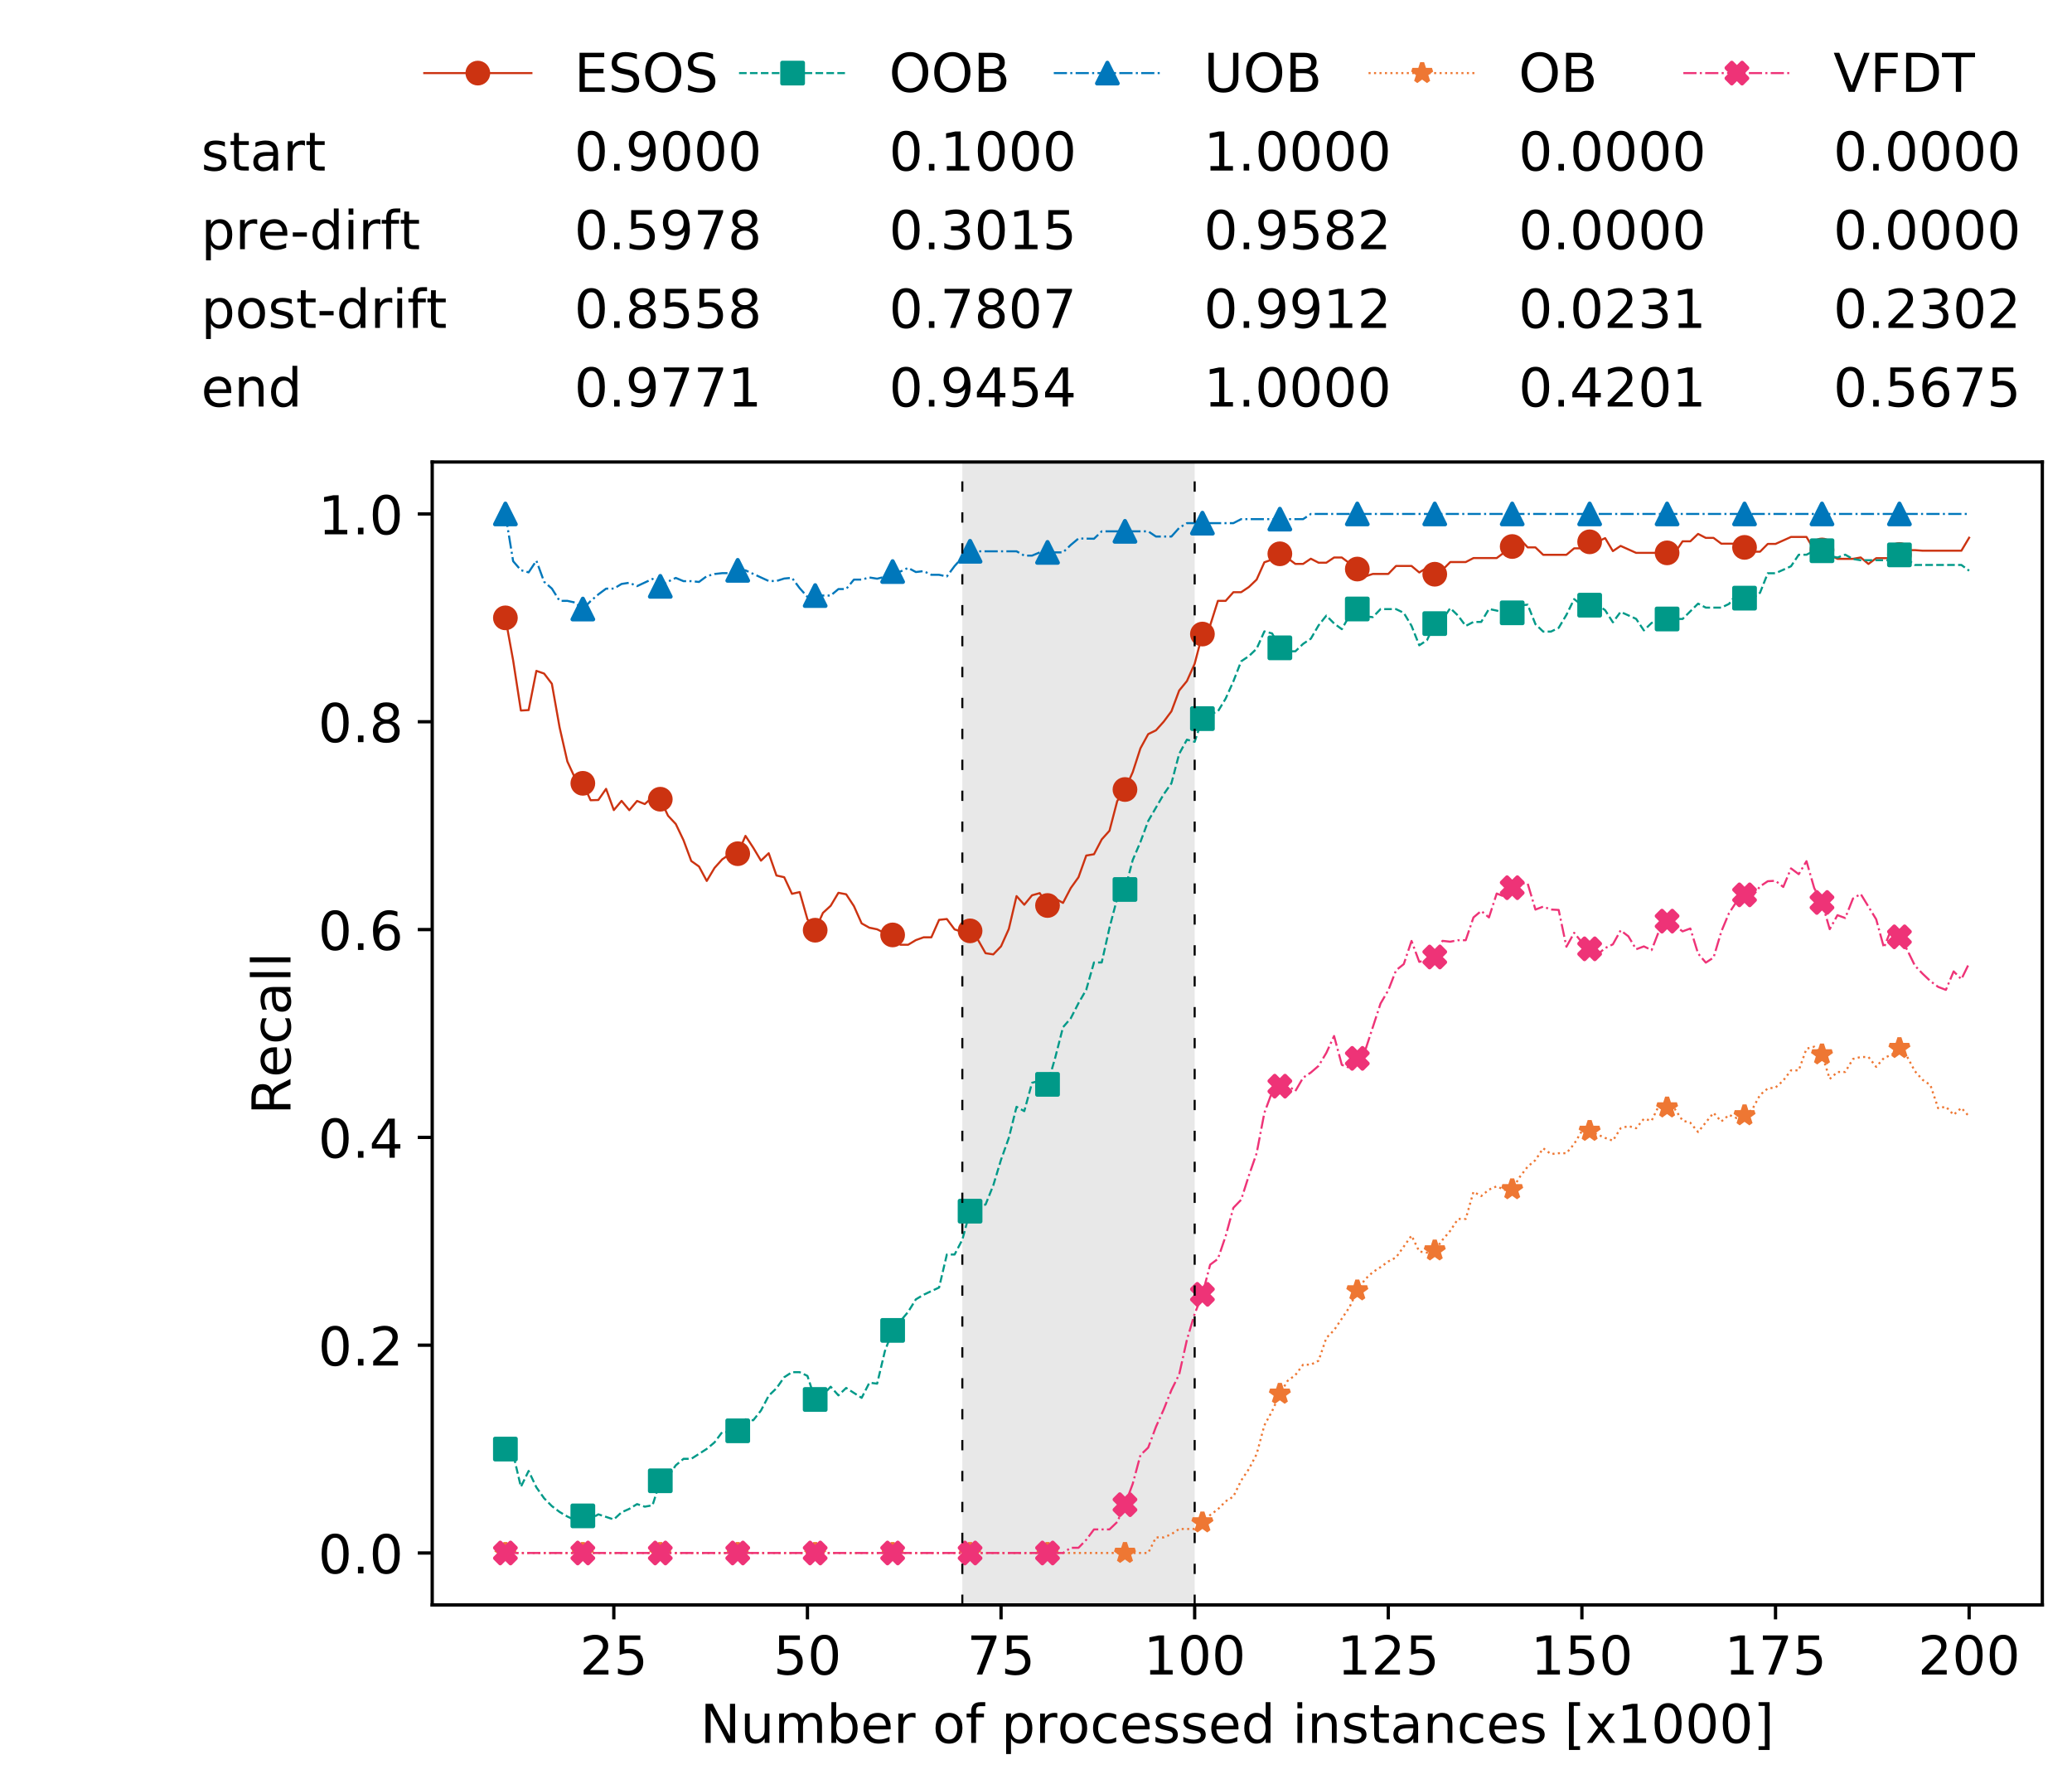 <?xml version="1.0" encoding="utf-8" standalone="no"?>
<!DOCTYPE svg PUBLIC "-//W3C//DTD SVG 1.1//EN"
  "http://www.w3.org/Graphics/SVG/1.1/DTD/svg11.dtd">
<!-- Created with matplotlib (https://matplotlib.org/) -->
<svg height="432.615pt" version="1.1" viewBox="0 0 502.65 432.615" width="502.65pt" xmlns="http://www.w3.org/2000/svg" xmlns:xlink="http://www.w3.org/1999/xlink">
 <defs>
  <style type="text/css">
*{stroke-linecap:butt;stroke-linejoin:round;white-space:pre;}
  </style>
 </defs>
 <g id="figure_1">
  <g id="patch_1">
   <path d="M 0 432.615 
L 502.65 432.615 
L 502.65 0 
L 0 0 
z
" style="fill:#ffffff;"/>
  </g>
  <g id="axes_1">
   <g id="patch_2">
    <path d="M 104.85 389.252 
L 495.45 389.252 
L 495.45 112.052 
L 104.85 112.052 
z
" style="fill:#ffffff;"/>
   </g>
   <g id="patch_3">
    <path clip-path="url(#p336cebbb82)" d="M 289.817 389.252 
L 289.817 112.052 
L 233.453 112.052 
L 233.453 389.252 
z
" style="fill:#d3d3d3;opacity:0.5;"/>
   </g>
   <g id="matplotlib.axis_1">
    <g id="xtick_1">
     <g id="line2d_1">
      <defs>
       <path d="M 0 0 
L 0 3.5 
" id="m68fd515da9" style="stroke:#000000;stroke-width:0.8;"/>
      </defs>
      <g>
       <use style="stroke:#000000;stroke-width:0.8;" x="148.908" xlink:href="#m68fd515da9" y="389.252"/>
      </g>
     </g>
     <g id="text_1">
      <!-- 25 -->
      <defs>
       <path d="M 19.188 8.297 
L 53.609 8.297 
L 53.609 0 
L 7.328 0 
L 7.328 8.297 
Q 12.938 14.109 22.625 23.891 
Q 32.328 33.688 34.812 36.531 
Q 39.547 41.844 41.422 45.531 
Q 43.312 49.219 43.312 52.781 
Q 43.312 58.594 39.234 62.25 
Q 35.156 65.922 28.609 65.922 
Q 23.969 65.922 18.812 64.312 
Q 13.672 62.703 7.812 59.422 
L 7.812 69.391 
Q 13.766 71.781 18.938 73 
Q 24.125 74.219 28.422 74.219 
Q 39.75 74.219 46.484 68.547 
Q 53.219 62.891 53.219 53.422 
Q 53.219 48.922 51.531 44.891 
Q 49.859 40.875 45.406 35.406 
Q 44.188 33.984 37.641 27.219 
Q 31.109 20.453 19.188 8.297 
z
" id="DejaVuSans-50"/>
       <path d="M 10.797 72.906 
L 49.516 72.906 
L 49.516 64.594 
L 19.828 64.594 
L 19.828 46.734 
Q 21.969 47.469 24.109 47.828 
Q 26.266 48.188 28.422 48.188 
Q 40.625 48.188 47.75 41.5 
Q 54.891 34.812 54.891 23.391 
Q 54.891 11.625 47.562 5.094 
Q 40.234 -1.422 26.906 -1.422 
Q 22.312 -1.422 17.547 -0.641 
Q 12.797 0.141 7.719 1.703 
L 7.719 11.625 
Q 12.109 9.234 16.797 8.062 
Q 21.484 6.891 26.703 6.891 
Q 35.156 6.891 40.078 11.328 
Q 45.016 15.766 45.016 23.391 
Q 45.016 31 40.078 35.438 
Q 35.156 39.891 26.703 39.891 
Q 22.75 39.891 18.812 39.016 
Q 14.891 38.141 10.797 36.281 
z
" id="DejaVuSans-53"/>
      </defs>
      <g transform="translate(140.636 406.13)scale(0.13 -0.13)">
       <use xlink:href="#DejaVuSans-50"/>
       <use x="63.623" xlink:href="#DejaVuSans-53"/>
      </g>
     </g>
    </g>
    <g id="xtick_2">
     <g id="line2d_2">
      <g>
       <use style="stroke:#000000;stroke-width:0.8;" x="195.877" xlink:href="#m68fd515da9" y="389.252"/>
      </g>
     </g>
     <g id="text_2">
      <!-- 50 -->
      <defs>
       <path d="M 31.781 66.406 
Q 24.172 66.406 20.328 58.906 
Q 16.5 51.422 16.5 36.375 
Q 16.5 21.391 20.328 13.891 
Q 24.172 6.391 31.781 6.391 
Q 39.453 6.391 43.281 13.891 
Q 47.125 21.391 47.125 36.375 
Q 47.125 51.422 43.281 58.906 
Q 39.453 66.406 31.781 66.406 
z
M 31.781 74.219 
Q 44.047 74.219 50.516 64.516 
Q 56.984 54.828 56.984 36.375 
Q 56.984 17.969 50.516 8.266 
Q 44.047 -1.422 31.781 -1.422 
Q 19.531 -1.422 13.062 8.266 
Q 6.594 17.969 6.594 36.375 
Q 6.594 54.828 13.062 64.516 
Q 19.531 74.219 31.781 74.219 
z
" id="DejaVuSans-48"/>
      </defs>
      <g transform="translate(187.606 406.13)scale(0.13 -0.13)">
       <use xlink:href="#DejaVuSans-53"/>
       <use x="63.623" xlink:href="#DejaVuSans-48"/>
      </g>
     </g>
    </g>
    <g id="xtick_3">
     <g id="line2d_3">
      <g>
       <use style="stroke:#000000;stroke-width:0.8;" x="242.847" xlink:href="#m68fd515da9" y="389.252"/>
      </g>
     </g>
     <g id="text_3">
      <!-- 75 -->
      <defs>
       <path d="M 8.203 72.906 
L 55.078 72.906 
L 55.078 68.703 
L 28.609 0 
L 18.312 0 
L 43.219 64.594 
L 8.203 64.594 
z
" id="DejaVuSans-55"/>
      </defs>
      <g transform="translate(234.576 406.13)scale(0.13 -0.13)">
       <use xlink:href="#DejaVuSans-55"/>
       <use x="63.623" xlink:href="#DejaVuSans-53"/>
      </g>
     </g>
    </g>
    <g id="xtick_4">
     <g id="line2d_4">
      <g>
       <use style="stroke:#000000;stroke-width:0.8;" x="289.817" xlink:href="#m68fd515da9" y="389.252"/>
      </g>
     </g>
     <g id="text_4">
      <!-- 100 -->
      <defs>
       <path d="M 12.406 8.297 
L 28.516 8.297 
L 28.516 63.922 
L 10.984 60.406 
L 10.984 69.391 
L 28.422 72.906 
L 38.281 72.906 
L 38.281 8.297 
L 54.391 8.297 
L 54.391 0 
L 12.406 0 
z
" id="DejaVuSans-49"/>
      </defs>
      <g transform="translate(277.41 406.13)scale(0.13 -0.13)">
       <use xlink:href="#DejaVuSans-49"/>
       <use x="63.623" xlink:href="#DejaVuSans-48"/>
       <use x="127.246" xlink:href="#DejaVuSans-48"/>
      </g>
     </g>
    </g>
    <g id="xtick_5">
     <g id="line2d_5">
      <g>
       <use style="stroke:#000000;stroke-width:0.8;" x="336.786" xlink:href="#m68fd515da9" y="389.252"/>
      </g>
     </g>
     <g id="text_5">
      <!-- 125 -->
      <g transform="translate(324.379 406.13)scale(0.13 -0.13)">
       <use xlink:href="#DejaVuSans-49"/>
       <use x="63.623" xlink:href="#DejaVuSans-50"/>
       <use x="127.246" xlink:href="#DejaVuSans-53"/>
      </g>
     </g>
    </g>
    <g id="xtick_6">
     <g id="line2d_6">
      <g>
       <use style="stroke:#000000;stroke-width:0.8;" x="383.756" xlink:href="#m68fd515da9" y="389.252"/>
      </g>
     </g>
     <g id="text_6">
      <!-- 150 -->
      <g transform="translate(371.349 406.13)scale(0.13 -0.13)">
       <use xlink:href="#DejaVuSans-49"/>
       <use x="63.623" xlink:href="#DejaVuSans-53"/>
       <use x="127.246" xlink:href="#DejaVuSans-48"/>
      </g>
     </g>
    </g>
    <g id="xtick_7">
     <g id="line2d_7">
      <g>
       <use style="stroke:#000000;stroke-width:0.8;" x="430.726" xlink:href="#m68fd515da9" y="389.252"/>
      </g>
     </g>
     <g id="text_7">
      <!-- 175 -->
      <g transform="translate(418.319 406.13)scale(0.13 -0.13)">
       <use xlink:href="#DejaVuSans-49"/>
       <use x="63.623" xlink:href="#DejaVuSans-55"/>
       <use x="127.246" xlink:href="#DejaVuSans-53"/>
      </g>
     </g>
    </g>
    <g id="xtick_8">
     <g id="line2d_8">
      <g>
       <use style="stroke:#000000;stroke-width:0.8;" x="477.695" xlink:href="#m68fd515da9" y="389.252"/>
      </g>
     </g>
     <g id="text_8">
      <!-- 200 -->
      <g transform="translate(465.289 406.13)scale(0.13 -0.13)">
       <use xlink:href="#DejaVuSans-50"/>
       <use x="63.623" xlink:href="#DejaVuSans-48"/>
       <use x="127.246" xlink:href="#DejaVuSans-48"/>
      </g>
     </g>
    </g>
    <g id="text_9">
     <!-- Number of processed instances [x1000] -->
     <defs>
      <path d="M 9.812 72.906 
L 23.094 72.906 
L 55.422 11.922 
L 55.422 72.906 
L 64.984 72.906 
L 64.984 0 
L 51.703 0 
L 19.391 60.984 
L 19.391 0 
L 9.812 0 
z
" id="DejaVuSans-78"/>
      <path d="M 8.5 21.578 
L 8.5 54.688 
L 17.484 54.688 
L 17.484 21.922 
Q 17.484 14.156 20.5 10.266 
Q 23.531 6.391 29.594 6.391 
Q 36.859 6.391 41.078 11.031 
Q 45.312 15.672 45.312 23.688 
L 45.312 54.688 
L 54.297 54.688 
L 54.297 0 
L 45.312 0 
L 45.312 8.406 
Q 42.047 3.422 37.719 1 
Q 33.406 -1.422 27.688 -1.422 
Q 18.266 -1.422 13.375 4.438 
Q 8.5 10.297 8.5 21.578 
z
M 31.109 56 
z
" id="DejaVuSans-117"/>
      <path d="M 52 44.188 
Q 55.375 50.25 60.062 53.125 
Q 64.75 56 71.094 56 
Q 79.641 56 84.281 50.016 
Q 88.922 44.047 88.922 33.016 
L 88.922 0 
L 79.891 0 
L 79.891 32.719 
Q 79.891 40.578 77.094 44.375 
Q 74.312 48.188 68.609 48.188 
Q 61.625 48.188 57.562 43.547 
Q 53.516 38.922 53.516 30.906 
L 53.516 0 
L 44.484 0 
L 44.484 32.719 
Q 44.484 40.625 41.703 44.406 
Q 38.922 48.188 33.109 48.188 
Q 26.219 48.188 22.156 43.531 
Q 18.109 38.875 18.109 30.906 
L 18.109 0 
L 9.078 0 
L 9.078 54.688 
L 18.109 54.688 
L 18.109 46.188 
Q 21.188 51.219 25.484 53.609 
Q 29.781 56 35.688 56 
Q 41.656 56 45.828 52.969 
Q 50 49.953 52 44.188 
z
" id="DejaVuSans-109"/>
      <path d="M 48.688 27.297 
Q 48.688 37.203 44.609 42.844 
Q 40.531 48.484 33.406 48.484 
Q 26.266 48.484 22.188 42.844 
Q 18.109 37.203 18.109 27.297 
Q 18.109 17.391 22.188 11.75 
Q 26.266 6.109 33.406 6.109 
Q 40.531 6.109 44.609 11.75 
Q 48.688 17.391 48.688 27.297 
z
M 18.109 46.391 
Q 20.953 51.266 25.266 53.625 
Q 29.594 56 35.594 56 
Q 45.562 56 51.781 48.094 
Q 58.016 40.188 58.016 27.297 
Q 58.016 14.406 51.781 6.484 
Q 45.562 -1.422 35.594 -1.422 
Q 29.594 -1.422 25.266 0.953 
Q 20.953 3.328 18.109 8.203 
L 18.109 0 
L 9.078 0 
L 9.078 75.984 
L 18.109 75.984 
z
" id="DejaVuSans-98"/>
      <path d="M 56.203 29.594 
L 56.203 25.203 
L 14.891 25.203 
Q 15.484 15.922 20.484 11.062 
Q 25.484 6.203 34.422 6.203 
Q 39.594 6.203 44.453 7.469 
Q 49.312 8.734 54.109 11.281 
L 54.109 2.781 
Q 49.266 0.734 44.188 -0.344 
Q 39.109 -1.422 33.891 -1.422 
Q 20.797 -1.422 13.156 6.188 
Q 5.516 13.812 5.516 26.812 
Q 5.516 40.234 12.766 48.109 
Q 20.016 56 32.328 56 
Q 43.359 56 49.781 48.891 
Q 56.203 41.797 56.203 29.594 
z
M 47.219 32.234 
Q 47.125 39.594 43.094 43.984 
Q 39.062 48.391 32.422 48.391 
Q 24.906 48.391 20.391 44.141 
Q 15.875 39.891 15.188 32.172 
z
" id="DejaVuSans-101"/>
      <path d="M 41.109 46.297 
Q 39.594 47.172 37.812 47.578 
Q 36.031 48 33.891 48 
Q 26.266 48 22.188 43.047 
Q 18.109 38.094 18.109 28.812 
L 18.109 0 
L 9.078 0 
L 9.078 54.688 
L 18.109 54.688 
L 18.109 46.188 
Q 20.953 51.172 25.484 53.578 
Q 30.031 56 36.531 56 
Q 37.453 56 38.578 55.875 
Q 39.703 55.766 41.062 55.516 
z
" id="DejaVuSans-114"/>
      <path id="DejaVuSans-32"/>
      <path d="M 30.609 48.391 
Q 23.391 48.391 19.188 42.75 
Q 14.984 37.109 14.984 27.297 
Q 14.984 17.484 19.156 11.844 
Q 23.344 6.203 30.609 6.203 
Q 37.797 6.203 41.984 11.859 
Q 46.188 17.531 46.188 27.297 
Q 46.188 37.016 41.984 42.703 
Q 37.797 48.391 30.609 48.391 
z
M 30.609 56 
Q 42.328 56 49.016 48.375 
Q 55.719 40.766 55.719 27.297 
Q 55.719 13.875 49.016 6.219 
Q 42.328 -1.422 30.609 -1.422 
Q 18.844 -1.422 12.172 6.219 
Q 5.516 13.875 5.516 27.297 
Q 5.516 40.766 12.172 48.375 
Q 18.844 56 30.609 56 
z
" id="DejaVuSans-111"/>
      <path d="M 37.109 75.984 
L 37.109 68.5 
L 28.516 68.5 
Q 23.688 68.5 21.797 66.547 
Q 19.922 64.594 19.922 59.516 
L 19.922 54.688 
L 34.719 54.688 
L 34.719 47.703 
L 19.922 47.703 
L 19.922 0 
L 10.891 0 
L 10.891 47.703 
L 2.297 47.703 
L 2.297 54.688 
L 10.891 54.688 
L 10.891 58.5 
Q 10.891 67.625 15.141 71.797 
Q 19.391 75.984 28.609 75.984 
z
" id="DejaVuSans-102"/>
      <path d="M 18.109 8.203 
L 18.109 -20.797 
L 9.078 -20.797 
L 9.078 54.688 
L 18.109 54.688 
L 18.109 46.391 
Q 20.953 51.266 25.266 53.625 
Q 29.594 56 35.594 56 
Q 45.562 56 51.781 48.094 
Q 58.016 40.188 58.016 27.297 
Q 58.016 14.406 51.781 6.484 
Q 45.562 -1.422 35.594 -1.422 
Q 29.594 -1.422 25.266 0.953 
Q 20.953 3.328 18.109 8.203 
z
M 48.688 27.297 
Q 48.688 37.203 44.609 42.844 
Q 40.531 48.484 33.406 48.484 
Q 26.266 48.484 22.188 42.844 
Q 18.109 37.203 18.109 27.297 
Q 18.109 17.391 22.188 11.75 
Q 26.266 6.109 33.406 6.109 
Q 40.531 6.109 44.609 11.75 
Q 48.688 17.391 48.688 27.297 
z
" id="DejaVuSans-112"/>
      <path d="M 48.781 52.594 
L 48.781 44.188 
Q 44.969 46.297 41.141 47.344 
Q 37.312 48.391 33.406 48.391 
Q 24.656 48.391 19.812 42.844 
Q 14.984 37.312 14.984 27.297 
Q 14.984 17.281 19.812 11.734 
Q 24.656 6.203 33.406 6.203 
Q 37.312 6.203 41.141 7.25 
Q 44.969 8.297 48.781 10.406 
L 48.781 2.094 
Q 45.016 0.344 40.984 -0.531 
Q 36.969 -1.422 32.422 -1.422 
Q 20.062 -1.422 12.781 6.344 
Q 5.516 14.109 5.516 27.297 
Q 5.516 40.672 12.859 48.328 
Q 20.219 56 33.016 56 
Q 37.156 56 41.109 55.141 
Q 45.062 54.297 48.781 52.594 
z
" id="DejaVuSans-99"/>
      <path d="M 44.281 53.078 
L 44.281 44.578 
Q 40.484 46.531 36.375 47.5 
Q 32.281 48.484 27.875 48.484 
Q 21.188 48.484 17.844 46.438 
Q 14.5 44.391 14.5 40.281 
Q 14.5 37.156 16.891 35.375 
Q 19.281 33.594 26.516 31.984 
L 29.594 31.297 
Q 39.156 29.25 43.188 25.516 
Q 47.219 21.781 47.219 15.094 
Q 47.219 7.469 41.188 3.016 
Q 35.156 -1.422 24.609 -1.422 
Q 20.219 -1.422 15.453 -0.562 
Q 10.688 0.297 5.422 2 
L 5.422 11.281 
Q 10.406 8.688 15.234 7.391 
Q 20.062 6.109 24.812 6.109 
Q 31.156 6.109 34.562 8.281 
Q 37.984 10.453 37.984 14.406 
Q 37.984 18.062 35.516 20.016 
Q 33.062 21.969 24.703 23.781 
L 21.578 24.516 
Q 13.234 26.266 9.516 29.906 
Q 5.812 33.547 5.812 39.891 
Q 5.812 47.609 11.281 51.797 
Q 16.75 56 26.812 56 
Q 31.781 56 36.172 55.266 
Q 40.578 54.547 44.281 53.078 
z
" id="DejaVuSans-115"/>
      <path d="M 45.406 46.391 
L 45.406 75.984 
L 54.391 75.984 
L 54.391 0 
L 45.406 0 
L 45.406 8.203 
Q 42.578 3.328 38.25 0.953 
Q 33.938 -1.422 27.875 -1.422 
Q 17.969 -1.422 11.734 6.484 
Q 5.516 14.406 5.516 27.297 
Q 5.516 40.188 11.734 48.094 
Q 17.969 56 27.875 56 
Q 33.938 56 38.25 53.625 
Q 42.578 51.266 45.406 46.391 
z
M 14.797 27.297 
Q 14.797 17.391 18.875 11.75 
Q 22.953 6.109 30.078 6.109 
Q 37.203 6.109 41.297 11.75 
Q 45.406 17.391 45.406 27.297 
Q 45.406 37.203 41.297 42.844 
Q 37.203 48.484 30.078 48.484 
Q 22.953 48.484 18.875 42.844 
Q 14.797 37.203 14.797 27.297 
z
" id="DejaVuSans-100"/>
      <path d="M 9.422 54.688 
L 18.406 54.688 
L 18.406 0 
L 9.422 0 
z
M 9.422 75.984 
L 18.406 75.984 
L 18.406 64.594 
L 9.422 64.594 
z
" id="DejaVuSans-105"/>
      <path d="M 54.891 33.016 
L 54.891 0 
L 45.906 0 
L 45.906 32.719 
Q 45.906 40.484 42.875 44.328 
Q 39.844 48.188 33.797 48.188 
Q 26.516 48.188 22.312 43.547 
Q 18.109 38.922 18.109 30.906 
L 18.109 0 
L 9.078 0 
L 9.078 54.688 
L 18.109 54.688 
L 18.109 46.188 
Q 21.344 51.125 25.703 53.562 
Q 30.078 56 35.797 56 
Q 45.219 56 50.047 50.172 
Q 54.891 44.344 54.891 33.016 
z
" id="DejaVuSans-110"/>
      <path d="M 18.312 70.219 
L 18.312 54.688 
L 36.812 54.688 
L 36.812 47.703 
L 18.312 47.703 
L 18.312 18.016 
Q 18.312 11.328 20.141 9.422 
Q 21.969 7.516 27.594 7.516 
L 36.812 7.516 
L 36.812 0 
L 27.594 0 
Q 17.188 0 13.234 3.875 
Q 9.281 7.766 9.281 18.016 
L 9.281 47.703 
L 2.688 47.703 
L 2.688 54.688 
L 9.281 54.688 
L 9.281 70.219 
z
" id="DejaVuSans-116"/>
      <path d="M 34.281 27.484 
Q 23.391 27.484 19.188 25 
Q 14.984 22.516 14.984 16.5 
Q 14.984 11.719 18.141 8.906 
Q 21.297 6.109 26.703 6.109 
Q 34.188 6.109 38.703 11.406 
Q 43.219 16.703 43.219 25.484 
L 43.219 27.484 
z
M 52.203 31.203 
L 52.203 0 
L 43.219 0 
L 43.219 8.297 
Q 40.141 3.328 35.547 0.953 
Q 30.953 -1.422 24.312 -1.422 
Q 15.922 -1.422 10.953 3.297 
Q 6 8.016 6 15.922 
Q 6 25.141 12.172 29.828 
Q 18.359 34.516 30.609 34.516 
L 43.219 34.516 
L 43.219 35.406 
Q 43.219 41.609 39.141 45 
Q 35.062 48.391 27.688 48.391 
Q 23 48.391 18.547 47.266 
Q 14.109 46.141 10.016 43.891 
L 10.016 52.203 
Q 14.938 54.109 19.578 55.047 
Q 24.219 56 28.609 56 
Q 40.484 56 46.344 49.844 
Q 52.203 43.703 52.203 31.203 
z
" id="DejaVuSans-97"/>
      <path d="M 8.594 75.984 
L 29.297 75.984 
L 29.297 69 
L 17.578 69 
L 17.578 -6.203 
L 29.297 -6.203 
L 29.297 -13.188 
L 8.594 -13.188 
z
" id="DejaVuSans-91"/>
      <path d="M 54.891 54.688 
L 35.109 28.078 
L 55.906 0 
L 45.312 0 
L 29.391 21.484 
L 13.484 0 
L 2.875 0 
L 24.125 28.609 
L 4.688 54.688 
L 15.281 54.688 
L 29.781 35.203 
L 44.281 54.688 
z
" id="DejaVuSans-120"/>
      <path d="M 30.422 75.984 
L 30.422 -13.188 
L 9.719 -13.188 
L 9.719 -6.203 
L 21.391 -6.203 
L 21.391 69 
L 9.719 69 
L 9.719 75.984 
z
" id="DejaVuSans-93"/>
     </defs>
     <g transform="translate(169.881 422.711)scale(0.13 -0.13)">
      <use xlink:href="#DejaVuSans-78"/>
      <use x="74.805" xlink:href="#DejaVuSans-117"/>
      <use x="138.184" xlink:href="#DejaVuSans-109"/>
      <use x="235.596" xlink:href="#DejaVuSans-98"/>
      <use x="299.072" xlink:href="#DejaVuSans-101"/>
      <use x="360.596" xlink:href="#DejaVuSans-114"/>
      <use x="401.709" xlink:href="#DejaVuSans-32"/>
      <use x="433.496" xlink:href="#DejaVuSans-111"/>
      <use x="494.678" xlink:href="#DejaVuSans-102"/>
      <use x="529.883" xlink:href="#DejaVuSans-32"/>
      <use x="561.67" xlink:href="#DejaVuSans-112"/>
      <use x="625.146" xlink:href="#DejaVuSans-114"/>
      <use x="666.229" xlink:href="#DejaVuSans-111"/>
      <use x="727.41" xlink:href="#DejaVuSans-99"/>
      <use x="782.391" xlink:href="#DejaVuSans-101"/>
      <use x="843.914" xlink:href="#DejaVuSans-115"/>
      <use x="896.014" xlink:href="#DejaVuSans-115"/>
      <use x="948.113" xlink:href="#DejaVuSans-101"/>
      <use x="1009.637" xlink:href="#DejaVuSans-100"/>
      <use x="1073.113" xlink:href="#DejaVuSans-32"/>
      <use x="1104.9" xlink:href="#DejaVuSans-105"/>
      <use x="1132.684" xlink:href="#DejaVuSans-110"/>
      <use x="1196.062" xlink:href="#DejaVuSans-115"/>
      <use x="1248.162" xlink:href="#DejaVuSans-116"/>
      <use x="1287.371" xlink:href="#DejaVuSans-97"/>
      <use x="1348.65" xlink:href="#DejaVuSans-110"/>
      <use x="1412.029" xlink:href="#DejaVuSans-99"/>
      <use x="1467.01" xlink:href="#DejaVuSans-101"/>
      <use x="1528.533" xlink:href="#DejaVuSans-115"/>
      <use x="1580.633" xlink:href="#DejaVuSans-32"/>
      <use x="1612.42" xlink:href="#DejaVuSans-91"/>
      <use x="1651.434" xlink:href="#DejaVuSans-120"/>
      <use x="1710.613" xlink:href="#DejaVuSans-49"/>
      <use x="1774.236" xlink:href="#DejaVuSans-48"/>
      <use x="1837.859" xlink:href="#DejaVuSans-48"/>
      <use x="1901.482" xlink:href="#DejaVuSans-48"/>
      <use x="1965.105" xlink:href="#DejaVuSans-93"/>
     </g>
    </g>
   </g>
   <g id="matplotlib.axis_2">
    <g id="ytick_1">
     <g id="line2d_9">
      <defs>
       <path d="M 0 0 
L -3.5 0 
" id="m3e68bffd9b" style="stroke:#000000;stroke-width:0.8;"/>
      </defs>
      <g>
       <use style="stroke:#000000;stroke-width:0.8;" x="104.85" xlink:href="#m3e68bffd9b" y="376.652"/>
      </g>
     </g>
     <g id="text_10">
      <!-- 0.0 -->
      <defs>
       <path d="M 10.688 12.406 
L 21 12.406 
L 21 0 
L 10.688 0 
z
" id="DejaVuSans-46"/>
      </defs>
      <g transform="translate(77.176 381.591)scale(0.13 -0.13)">
       <use xlink:href="#DejaVuSans-48"/>
       <use x="63.623" xlink:href="#DejaVuSans-46"/>
       <use x="95.41" xlink:href="#DejaVuSans-48"/>
      </g>
     </g>
    </g>
    <g id="ytick_2">
     <g id="line2d_10">
      <g>
       <use style="stroke:#000000;stroke-width:0.8;" x="104.85" xlink:href="#m3e68bffd9b" y="326.252"/>
      </g>
     </g>
     <g id="text_11">
      <!-- 0.2 -->
      <g transform="translate(77.176 331.191)scale(0.13 -0.13)">
       <use xlink:href="#DejaVuSans-48"/>
       <use x="63.623" xlink:href="#DejaVuSans-46"/>
       <use x="95.41" xlink:href="#DejaVuSans-50"/>
      </g>
     </g>
    </g>
    <g id="ytick_3">
     <g id="line2d_11">
      <g>
       <use style="stroke:#000000;stroke-width:0.8;" x="104.85" xlink:href="#m3e68bffd9b" y="275.852"/>
      </g>
     </g>
     <g id="text_12">
      <!-- 0.4 -->
      <defs>
       <path d="M 37.797 64.312 
L 12.891 25.391 
L 37.797 25.391 
z
M 35.203 72.906 
L 47.609 72.906 
L 47.609 25.391 
L 58.016 25.391 
L 58.016 17.188 
L 47.609 17.188 
L 47.609 0 
L 37.797 0 
L 37.797 17.188 
L 4.891 17.188 
L 4.891 26.703 
z
" id="DejaVuSans-52"/>
      </defs>
      <g transform="translate(77.176 280.791)scale(0.13 -0.13)">
       <use xlink:href="#DejaVuSans-48"/>
       <use x="63.623" xlink:href="#DejaVuSans-46"/>
       <use x="95.41" xlink:href="#DejaVuSans-52"/>
      </g>
     </g>
    </g>
    <g id="ytick_4">
     <g id="line2d_12">
      <g>
       <use style="stroke:#000000;stroke-width:0.8;" x="104.85" xlink:href="#m3e68bffd9b" y="225.452"/>
      </g>
     </g>
     <g id="text_13">
      <!-- 0.6 -->
      <defs>
       <path d="M 33.016 40.375 
Q 26.375 40.375 22.484 35.828 
Q 18.609 31.297 18.609 23.391 
Q 18.609 15.531 22.484 10.953 
Q 26.375 6.391 33.016 6.391 
Q 39.656 6.391 43.531 10.953 
Q 47.406 15.531 47.406 23.391 
Q 47.406 31.297 43.531 35.828 
Q 39.656 40.375 33.016 40.375 
z
M 52.594 71.297 
L 52.594 62.312 
Q 48.875 64.062 45.094 64.984 
Q 41.312 65.922 37.594 65.922 
Q 27.828 65.922 22.672 59.328 
Q 17.531 52.734 16.797 39.406 
Q 19.672 43.656 24.016 45.922 
Q 28.375 48.188 33.594 48.188 
Q 44.578 48.188 50.953 41.516 
Q 57.328 34.859 57.328 23.391 
Q 57.328 12.156 50.688 5.359 
Q 44.047 -1.422 33.016 -1.422 
Q 20.359 -1.422 13.672 8.266 
Q 6.984 17.969 6.984 36.375 
Q 6.984 53.656 15.188 63.938 
Q 23.391 74.219 37.203 74.219 
Q 40.922 74.219 44.703 73.484 
Q 48.484 72.75 52.594 71.297 
z
" id="DejaVuSans-54"/>
      </defs>
      <g transform="translate(77.176 230.391)scale(0.13 -0.13)">
       <use xlink:href="#DejaVuSans-48"/>
       <use x="63.623" xlink:href="#DejaVuSans-46"/>
       <use x="95.41" xlink:href="#DejaVuSans-54"/>
      </g>
     </g>
    </g>
    <g id="ytick_5">
     <g id="line2d_13">
      <g>
       <use style="stroke:#000000;stroke-width:0.8;" x="104.85" xlink:href="#m3e68bffd9b" y="175.052"/>
      </g>
     </g>
     <g id="text_14">
      <!-- 0.8 -->
      <defs>
       <path d="M 31.781 34.625 
Q 24.75 34.625 20.719 30.859 
Q 16.703 27.094 16.703 20.516 
Q 16.703 13.922 20.719 10.156 
Q 24.75 6.391 31.781 6.391 
Q 38.812 6.391 42.859 10.172 
Q 46.922 13.969 46.922 20.516 
Q 46.922 27.094 42.891 30.859 
Q 38.875 34.625 31.781 34.625 
z
M 21.922 38.812 
Q 15.578 40.375 12.031 44.719 
Q 8.5 49.078 8.5 55.328 
Q 8.5 64.062 14.719 69.141 
Q 20.953 74.219 31.781 74.219 
Q 42.672 74.219 48.875 69.141 
Q 55.078 64.062 55.078 55.328 
Q 55.078 49.078 51.531 44.719 
Q 48 40.375 41.703 38.812 
Q 48.828 37.156 52.797 32.312 
Q 56.781 27.484 56.781 20.516 
Q 56.781 9.906 50.312 4.234 
Q 43.844 -1.422 31.781 -1.422 
Q 19.734 -1.422 13.25 4.234 
Q 6.781 9.906 6.781 20.516 
Q 6.781 27.484 10.781 32.312 
Q 14.797 37.156 21.922 38.812 
z
M 18.312 54.391 
Q 18.312 48.734 21.844 45.562 
Q 25.391 42.391 31.781 42.391 
Q 38.141 42.391 41.719 45.562 
Q 45.312 48.734 45.312 54.391 
Q 45.312 60.062 41.719 63.234 
Q 38.141 66.406 31.781 66.406 
Q 25.391 66.406 21.844 63.234 
Q 18.312 60.062 18.312 54.391 
z
" id="DejaVuSans-56"/>
      </defs>
      <g transform="translate(77.176 179.991)scale(0.13 -0.13)">
       <use xlink:href="#DejaVuSans-48"/>
       <use x="63.623" xlink:href="#DejaVuSans-46"/>
       <use x="95.41" xlink:href="#DejaVuSans-56"/>
      </g>
     </g>
    </g>
    <g id="ytick_6">
     <g id="line2d_14">
      <g>
       <use style="stroke:#000000;stroke-width:0.8;" x="104.85" xlink:href="#m3e68bffd9b" y="124.652"/>
      </g>
     </g>
     <g id="text_15">
      <!-- 1.0 -->
      <g transform="translate(77.176 129.591)scale(0.13 -0.13)">
       <use xlink:href="#DejaVuSans-49"/>
       <use x="63.623" xlink:href="#DejaVuSans-46"/>
       <use x="95.41" xlink:href="#DejaVuSans-48"/>
      </g>
     </g>
    </g>
    <g id="text_16">
     <!-- Recall -->
     <defs>
      <path d="M 44.391 34.188 
Q 47.562 33.109 50.562 29.594 
Q 53.562 26.078 56.594 19.922 
L 66.609 0 
L 56 0 
L 46.688 18.703 
Q 43.062 26.031 39.672 28.422 
Q 36.281 30.812 30.422 30.812 
L 19.672 30.812 
L 19.672 0 
L 9.812 0 
L 9.812 72.906 
L 32.078 72.906 
Q 44.578 72.906 50.734 67.672 
Q 56.891 62.453 56.891 51.906 
Q 56.891 45.016 53.688 40.469 
Q 50.484 35.938 44.391 34.188 
z
M 19.672 64.797 
L 19.672 38.922 
L 32.078 38.922 
Q 39.203 38.922 42.844 42.219 
Q 46.484 45.516 46.484 51.906 
Q 46.484 58.297 42.844 61.547 
Q 39.203 64.797 32.078 64.797 
z
" id="DejaVuSans-82"/>
      <path d="M 9.422 75.984 
L 18.406 75.984 
L 18.406 0 
L 9.422 0 
z
" id="DejaVuSans-108"/>
     </defs>
     <g transform="translate(70.472 270.333)rotate(-90)scale(0.13 -0.13)">
      <use xlink:href="#DejaVuSans-82"/>
      <use x="69.42" xlink:href="#DejaVuSans-101"/>
      <use x="130.943" xlink:href="#DejaVuSans-99"/>
      <use x="185.924" xlink:href="#DejaVuSans-97"/>
      <use x="247.203" xlink:href="#DejaVuSans-108"/>
      <use x="274.986" xlink:href="#DejaVuSans-108"/>
     </g>
    </g>
   </g>
   <g id="line2d_15"/>
   <g id="line2d_16"/>
   <g id="line2d_17"/>
   <g id="line2d_18"/>
   <g id="line2d_19"/>
   <g id="line2d_20">
    <path clip-path="url(#p336cebbb82)" d="M 122.605 149.852 
L 124.483 160.161 
L 126.362 172.325 
L 128.241 172.219 
L 130.12 162.705 
L 131.998 163.363 
L 133.877 165.833 
L 135.756 176.435 
L 137.635 184.682 
L 139.514 188.759 
L 141.392 189.98 
L 143.271 194.081 
L 145.15 194.027 
L 147.029 191.322 
L 148.908 196.477 
L 150.786 194.238 
L 152.665 196.498 
L 154.544 194.256 
L 156.423 195.014 
L 158.302 193.296 
L 160.18 193.836 
L 162.059 197.845 
L 163.938 199.845 
L 165.817 203.782 
L 167.695 208.822 
L 169.574 210.159 
L 171.453 213.659 
L 173.332 210.509 
L 175.211 208.409 
L 177.089 207.149 
L 178.968 207.052 
L 180.847 202.725 
L 182.726 205.588 
L 184.605 208.738 
L 186.483 206.938 
L 188.362 212.338 
L 190.241 212.754 
L 192.12 216.779 
L 193.998 216.359 
L 195.877 222.959 
L 197.756 225.606 
L 199.635 221.406 
L 201.514 219.683 
L 203.392 216.533 
L 205.271 216.893 
L 207.15 219.756 
L 209.029 223.956 
L 210.908 225.006 
L 212.786 225.388 
L 214.665 226.333 
L 216.544 226.753 
L 218.423 229.133 
L 220.302 229.133 
L 222.18 228.008 
L 224.059 227.333 
L 225.938 227.333 
L 227.817 223.093 
L 229.695 222.893 
L 231.574 225.413 
L 233.453 226.013 
L 235.332 225.766 
L 237.211 227.866 
L 239.089 231.189 
L 240.968 231.475 
L 242.847 229.511 
L 244.726 225.311 
L 246.605 217.331 
L 248.483 219.431 
L 250.362 217.14 
L 252.241 216.615 
L 254.12 219.615 
L 255.998 217.935 
L 257.877 218.985 
L 259.756 215.385 
L 261.635 212.76 
L 263.514 207.499 
L 265.392 207.184 
L 267.271 203.584 
L 269.15 201.484 
L 271.029 194.284 
L 272.908 191.484 
L 274.786 187.284 
L 276.665 181.484 
L 278.544 178.048 
L 280.423 177.131 
L 282.302 175.031 
L 284.18 172.511 
L 286.059 167.471 
L 287.938 165.18 
L 289.817 160.98 
L 291.695 153.78 
L 293.574 151.68 
L 295.453 145.73 
L 297.332 145.73 
L 299.211 143.63 
L 301.089 143.63 
L 302.968 142.37 
L 304.847 140.57 
L 306.726 136.37 
L 308.605 135.716 
L 310.483 134.316 
L 312.362 135.366 
L 314.241 136.766 
L 316.12 136.766 
L 317.998 135.506 
L 319.877 136.475 
L 321.756 136.475 
L 323.635 135.215 
L 325.514 135.215 
L 329.271 138.015 
L 331.15 139.815 
L 333.029 139.202 
L 336.786 139.202 
L 338.665 137.264 
L 342.423 137.264 
L 344.302 138.839 
L 346.18 137.694 
L 348.059 139.269 
L 349.938 138.219 
L 351.817 136.319 
L 355.574 136.319 
L 357.453 135.349 
L 363.089 135.349 
L 366.847 132.549 
L 368.726 130.749 
L 370.605 132.762 
L 372.483 132.762 
L 374.362 134.562 
L 379.998 134.562 
L 381.877 132.987 
L 383.756 132.987 
L 385.635 131.412 
L 387.514 131.412 
L 389.392 130.512 
L 391.271 133.662 
L 393.15 132.402 
L 396.908 134.089 
L 406.302 134.089 
L 408.18 131.289 
L 410.059 131.289 
L 411.938 129.489 
L 413.817 130.459 
L 415.695 130.459 
L 417.574 131.859 
L 421.332 131.859 
L 423.211 132.759 
L 425.089 133.809 
L 426.968 133.809 
L 428.847 131.919 
L 430.726 131.919 
L 434.483 130.231 
L 438.241 130.231 
L 440.12 133.381 
L 441.998 133.381 
L 443.877 134.641 
L 445.756 135.541 
L 449.514 135.541 
L 451.392 135.202 
L 453.271 136.777 
L 455.15 135.377 
L 458.908 135.377 
L 460.786 134.477 
L 462.665 133.427 
L 464.544 133.427 
L 466.423 133.567 
L 475.817 133.567 
L 477.695 130.417 
L 477.695 130.417 
" style="fill:none;stroke:#cc3311;stroke-linecap:square;stroke-width:0.5;"/>
    <defs>
     <path d="M 0 2.5 
C 0.663 2.5 1.299 2.237 1.768 1.768 
C 2.237 1.299 2.5 0.663 2.5 0 
C 2.5 -0.663 2.237 -1.299 1.768 -1.768 
C 1.299 -2.237 0.663 -2.5 0 -2.5 
C -0.663 -2.5 -1.299 -2.237 -1.768 -1.768 
C -2.237 -1.299 -2.5 -0.663 -2.5 0 
C -2.5 0.663 -2.237 1.299 -1.768 1.768 
C -1.299 2.237 -0.663 2.5 0 2.5 
z
" id="m2f9e748a25" style="stroke:#cc3311;"/>
    </defs>
    <g clip-path="url(#p336cebbb82)">
     <use style="fill:#cc3311;stroke:#cc3311;" x="122.605" xlink:href="#m2f9e748a25" y="149.852"/>
     <use style="fill:#cc3311;stroke:#cc3311;" x="141.392" xlink:href="#m2f9e748a25" y="189.98"/>
     <use style="fill:#cc3311;stroke:#cc3311;" x="160.18" xlink:href="#m2f9e748a25" y="193.836"/>
     <use style="fill:#cc3311;stroke:#cc3311;" x="178.968" xlink:href="#m2f9e748a25" y="207.052"/>
     <use style="fill:#cc3311;stroke:#cc3311;" x="197.756" xlink:href="#m2f9e748a25" y="225.606"/>
     <use style="fill:#cc3311;stroke:#cc3311;" x="216.544" xlink:href="#m2f9e748a25" y="226.753"/>
     <use style="fill:#cc3311;stroke:#cc3311;" x="235.332" xlink:href="#m2f9e748a25" y="225.766"/>
     <use style="fill:#cc3311;stroke:#cc3311;" x="254.12" xlink:href="#m2f9e748a25" y="219.615"/>
     <use style="fill:#cc3311;stroke:#cc3311;" x="272.908" xlink:href="#m2f9e748a25" y="191.484"/>
     <use style="fill:#cc3311;stroke:#cc3311;" x="291.695" xlink:href="#m2f9e748a25" y="153.78"/>
     <use style="fill:#cc3311;stroke:#cc3311;" x="310.483" xlink:href="#m2f9e748a25" y="134.316"/>
     <use style="fill:#cc3311;stroke:#cc3311;" x="329.271" xlink:href="#m2f9e748a25" y="138.015"/>
     <use style="fill:#cc3311;stroke:#cc3311;" x="348.059" xlink:href="#m2f9e748a25" y="139.269"/>
     <use style="fill:#cc3311;stroke:#cc3311;" x="366.847" xlink:href="#m2f9e748a25" y="132.549"/>
     <use style="fill:#cc3311;stroke:#cc3311;" x="385.635" xlink:href="#m2f9e748a25" y="131.412"/>
     <use style="fill:#cc3311;stroke:#cc3311;" x="404.423" xlink:href="#m2f9e748a25" y="134.089"/>
     <use style="fill:#cc3311;stroke:#cc3311;" x="423.211" xlink:href="#m2f9e748a25" y="132.759"/>
     <use style="fill:#cc3311;stroke:#cc3311;" x="441.998" xlink:href="#m2f9e748a25" y="133.381"/>
     <use style="fill:#cc3311;stroke:#cc3311;" x="460.786" xlink:href="#m2f9e748a25" y="134.477"/>
    </g>
   </g>
   <g id="line2d_21"/>
   <g id="line2d_22"/>
   <g id="line2d_23"/>
   <g id="line2d_24"/>
   <g id="line2d_25">
    <path clip-path="url(#p336cebbb82)" d="M 122.605 351.452 
L 124.483 352.597 
L 126.362 360.615 
L 128.241 356.75 
L 130.12 360.73 
L 131.998 363.384 
L 133.877 365.279 
L 135.756 366.701 
L 137.635 367.806 
L 139.514 368.691 
L 141.392 367.652 
L 143.271 368.402 
L 145.15 367.275 
L 148.908 368.525 
L 150.786 366.783 
L 152.665 365.952 
L 154.544 364.796 
L 156.423 365.42 
L 158.302 365.082 
L 160.18 359.142 
L 162.059 358.187 
L 163.938 355.387 
L 165.817 353.812 
L 167.695 353.812 
L 171.453 351.407 
L 173.332 349.832 
L 175.211 347.312 
L 177.089 347.312 
L 178.968 347.021 
L 180.847 344.221 
L 182.726 344.466 
L 184.605 342.104 
L 186.483 338.504 
L 188.362 336.704 
L 190.241 334.027 
L 192.12 332.802 
L 193.998 332.802 
L 195.877 333.702 
L 197.756 339.42 
L 199.635 338.37 
L 201.514 336.323 
L 203.392 338.423 
L 205.271 336.623 
L 209.029 339.029 
L 210.908 335.354 
L 212.786 335.583 
L 214.665 327.708 
L 216.544 322.668 
L 220.302 318.178 
L 222.18 315.14 
L 224.059 314.015 
L 227.817 312.267 
L 229.695 304.267 
L 231.574 304.267 
L 233.453 300.667 
L 235.332 293.75 
L 237.211 292.7 
L 239.089 292.146 
L 240.968 287.469 
L 242.847 281.25 
L 244.726 276 
L 246.605 268.44 
L 248.483 269.49 
L 250.362 262.618 
L 252.241 262.093 
L 254.12 262.993 
L 255.998 256.483 
L 257.877 249.133 
L 259.756 246.973 
L 261.635 243.298 
L 263.514 240.044 
L 265.392 233.429 
L 267.271 233.429 
L 269.15 225.029 
L 271.029 217.829 
L 272.908 215.729 
L 274.786 208.589 
L 276.665 204.189 
L 278.544 199.116 
L 282.302 192.644 
L 284.18 189.967 
L 286.059 182.827 
L 287.938 179.39 
L 289.817 179.915 
L 291.695 174.29 
L 293.574 173.24 
L 295.453 172.54 
L 297.332 169.439 
L 299.211 165.239 
L 301.089 160.393 
L 302.968 159.133 
L 304.847 157.333 
L 306.726 153.133 
L 308.605 153.624 
L 310.483 157.124 
L 312.362 157.964 
L 314.241 157.964 
L 316.12 156.164 
L 317.998 154.904 
L 319.877 151.673 
L 321.756 149.31 
L 323.635 151.2 
L 325.514 152.6 
L 327.392 149.275 
L 329.271 147.7 
L 331.15 149.5 
L 333.029 149.675 
L 334.908 147.737 
L 338.665 147.737 
L 340.544 148.637 
L 342.423 151.787 
L 344.302 156.512 
L 346.18 155.271 
L 348.059 151.246 
L 349.938 150.291 
L 351.817 147.491 
L 353.695 149.291 
L 355.574 151.811 
L 357.453 150.842 
L 359.332 150.842 
L 361.211 147.692 
L 363.089 148.092 
L 364.968 148.631 
L 366.847 148.631 
L 368.726 146.831 
L 370.605 146.656 
L 372.483 151.381 
L 374.362 153.181 
L 376.241 153.181 
L 378.12 152.281 
L 379.998 149.131 
L 381.877 145.306 
L 383.756 146.776 
L 385.635 146.776 
L 387.514 146.6 
L 389.392 148 
L 391.271 150.925 
L 393.15 148.405 
L 396.908 150.092 
L 398.786 152.892 
L 400.665 151.092 
L 402.544 150.123 
L 408.18 150.123 
L 411.938 146.398 
L 413.817 147.367 
L 417.574 147.367 
L 419.453 146.467 
L 421.332 143.947 
L 423.211 145.072 
L 425.089 145.153 
L 426.968 143.753 
L 428.847 139.028 
L 430.726 139.028 
L 434.483 137.34 
L 436.362 134.54 
L 438.241 134.54 
L 440.12 133.571 
L 441.998 133.571 
L 443.877 134.831 
L 445.756 135.231 
L 447.635 134.531 
L 449.514 135.581 
L 451.392 135.872 
L 458.908 135.872 
L 460.786 134.572 
L 462.665 135.622 
L 464.544 137.022 
L 475.817 137.022 
L 477.695 138.422 
L 477.695 138.422 
" style="fill:none;stroke:#009988;stroke-dasharray:1.85,0.8;stroke-dashoffset:0;stroke-width:0.5;"/>
    <defs>
     <path d="M -2.5 2.5 
L 2.5 2.5 
L 2.5 -2.5 
L -2.5 -2.5 
z
" id="m2ea0e0da42" style="stroke:#009988;stroke-linejoin:miter;"/>
    </defs>
    <g clip-path="url(#p336cebbb82)">
     <use style="fill:#009988;stroke:#009988;stroke-linejoin:miter;" x="122.605" xlink:href="#m2ea0e0da42" y="351.452"/>
     <use style="fill:#009988;stroke:#009988;stroke-linejoin:miter;" x="141.392" xlink:href="#m2ea0e0da42" y="367.652"/>
     <use style="fill:#009988;stroke:#009988;stroke-linejoin:miter;" x="160.18" xlink:href="#m2ea0e0da42" y="359.142"/>
     <use style="fill:#009988;stroke:#009988;stroke-linejoin:miter;" x="178.968" xlink:href="#m2ea0e0da42" y="347.021"/>
     <use style="fill:#009988;stroke:#009988;stroke-linejoin:miter;" x="197.756" xlink:href="#m2ea0e0da42" y="339.42"/>
     <use style="fill:#009988;stroke:#009988;stroke-linejoin:miter;" x="216.544" xlink:href="#m2ea0e0da42" y="322.668"/>
     <use style="fill:#009988;stroke:#009988;stroke-linejoin:miter;" x="235.332" xlink:href="#m2ea0e0da42" y="293.75"/>
     <use style="fill:#009988;stroke:#009988;stroke-linejoin:miter;" x="254.12" xlink:href="#m2ea0e0da42" y="262.993"/>
     <use style="fill:#009988;stroke:#009988;stroke-linejoin:miter;" x="272.908" xlink:href="#m2ea0e0da42" y="215.729"/>
     <use style="fill:#009988;stroke:#009988;stroke-linejoin:miter;" x="291.695" xlink:href="#m2ea0e0da42" y="174.29"/>
     <use style="fill:#009988;stroke:#009988;stroke-linejoin:miter;" x="310.483" xlink:href="#m2ea0e0da42" y="157.124"/>
     <use style="fill:#009988;stroke:#009988;stroke-linejoin:miter;" x="329.271" xlink:href="#m2ea0e0da42" y="147.7"/>
     <use style="fill:#009988;stroke:#009988;stroke-linejoin:miter;" x="348.059" xlink:href="#m2ea0e0da42" y="151.246"/>
     <use style="fill:#009988;stroke:#009988;stroke-linejoin:miter;" x="366.847" xlink:href="#m2ea0e0da42" y="148.631"/>
     <use style="fill:#009988;stroke:#009988;stroke-linejoin:miter;" x="385.635" xlink:href="#m2ea0e0da42" y="146.776"/>
     <use style="fill:#009988;stroke:#009988;stroke-linejoin:miter;" x="404.423" xlink:href="#m2ea0e0da42" y="150.123"/>
     <use style="fill:#009988;stroke:#009988;stroke-linejoin:miter;" x="423.211" xlink:href="#m2ea0e0da42" y="145.072"/>
     <use style="fill:#009988;stroke:#009988;stroke-linejoin:miter;" x="441.998" xlink:href="#m2ea0e0da42" y="133.571"/>
     <use style="fill:#009988;stroke:#009988;stroke-linejoin:miter;" x="460.786" xlink:href="#m2ea0e0da42" y="134.572"/>
    </g>
   </g>
   <g id="line2d_26"/>
   <g id="line2d_27"/>
   <g id="line2d_28"/>
   <g id="line2d_29"/>
   <g id="line2d_30">
    <path clip-path="url(#p336cebbb82)" d="M 122.605 124.652 
L 124.483 136.106 
L 126.362 138.288 
L 128.241 138.817 
L 130.12 135.984 
L 131.998 141.095 
L 133.877 142.746 
L 135.756 145.734 
L 137.635 145.725 
L 139.514 146.138 
L 141.392 147.709 
L 143.271 145.788 
L 145.15 144.162 
L 147.029 142.768 
L 148.908 142.76 
L 150.786 141.629 
L 152.665 141.336 
L 154.544 142.159 
L 158.302 140.408 
L 160.18 142.208 
L 162.059 141.063 
L 163.938 140.163 
L 165.817 140.95 
L 167.695 140.95 
L 169.574 141.141 
L 171.453 139.741 
L 173.332 139.216 
L 175.211 139.006 
L 177.089 139.006 
L 178.968 138.328 
L 180.847 138.328 
L 186.483 140.915 
L 188.362 140.915 
L 190.241 140.315 
L 192.12 140.14 
L 193.998 142.66 
L 195.877 144.76 
L 197.756 144.443 
L 201.514 144.443 
L 203.392 142.868 
L 205.271 142.868 
L 207.15 140.577 
L 209.029 140.577 
L 210.908 140.052 
L 212.786 140.357 
L 214.665 139.885 
L 216.544 138.625 
L 218.423 138.625 
L 220.302 137.725 
L 222.18 138.737 
L 224.059 138.512 
L 225.938 139.412 
L 227.817 139.412 
L 229.695 139.812 
L 231.574 137.292 
L 233.453 135.192 
L 235.332 133.71 
L 246.605 133.71 
L 248.483 134.76 
L 250.362 134.76 
L 252.241 133.972 
L 257.877 133.972 
L 259.756 132.172 
L 261.635 130.597 
L 265.392 130.666 
L 267.271 128.866 
L 278.544 128.866 
L 280.423 130.126 
L 284.18 130.126 
L 286.059 128.026 
L 287.938 126.881 
L 299.211 126.881 
L 301.089 125.912 
L 316.12 125.912 
L 317.998 124.652 
L 477.695 124.652 
L 477.695 124.652 
" style="fill:none;stroke:#0077bb;stroke-dasharray:3.2,0.8,0.5,0.8;stroke-dashoffset:0;stroke-width:0.5;"/>
    <defs>
     <path d="M 0 -2.5 
L -2.5 2.5 
L 2.5 2.5 
z
" id="m7b557f0587" style="stroke:#0077bb;stroke-linejoin:miter;"/>
    </defs>
    <g clip-path="url(#p336cebbb82)">
     <use style="fill:#0077bb;stroke:#0077bb;stroke-linejoin:miter;" x="122.605" xlink:href="#m7b557f0587" y="124.652"/>
     <use style="fill:#0077bb;stroke:#0077bb;stroke-linejoin:miter;" x="141.392" xlink:href="#m7b557f0587" y="147.709"/>
     <use style="fill:#0077bb;stroke:#0077bb;stroke-linejoin:miter;" x="160.18" xlink:href="#m7b557f0587" y="142.208"/>
     <use style="fill:#0077bb;stroke:#0077bb;stroke-linejoin:miter;" x="178.968" xlink:href="#m7b557f0587" y="138.328"/>
     <use style="fill:#0077bb;stroke:#0077bb;stroke-linejoin:miter;" x="197.756" xlink:href="#m7b557f0587" y="144.443"/>
     <use style="fill:#0077bb;stroke:#0077bb;stroke-linejoin:miter;" x="216.544" xlink:href="#m7b557f0587" y="138.625"/>
     <use style="fill:#0077bb;stroke:#0077bb;stroke-linejoin:miter;" x="235.332" xlink:href="#m7b557f0587" y="133.71"/>
     <use style="fill:#0077bb;stroke:#0077bb;stroke-linejoin:miter;" x="254.12" xlink:href="#m7b557f0587" y="133.972"/>
     <use style="fill:#0077bb;stroke:#0077bb;stroke-linejoin:miter;" x="272.908" xlink:href="#m7b557f0587" y="128.866"/>
     <use style="fill:#0077bb;stroke:#0077bb;stroke-linejoin:miter;" x="291.695" xlink:href="#m7b557f0587" y="126.881"/>
     <use style="fill:#0077bb;stroke:#0077bb;stroke-linejoin:miter;" x="310.483" xlink:href="#m7b557f0587" y="125.912"/>
     <use style="fill:#0077bb;stroke:#0077bb;stroke-linejoin:miter;" x="329.271" xlink:href="#m7b557f0587" y="124.652"/>
     <use style="fill:#0077bb;stroke:#0077bb;stroke-linejoin:miter;" x="348.059" xlink:href="#m7b557f0587" y="124.652"/>
     <use style="fill:#0077bb;stroke:#0077bb;stroke-linejoin:miter;" x="366.847" xlink:href="#m7b557f0587" y="124.652"/>
     <use style="fill:#0077bb;stroke:#0077bb;stroke-linejoin:miter;" x="385.635" xlink:href="#m7b557f0587" y="124.652"/>
     <use style="fill:#0077bb;stroke:#0077bb;stroke-linejoin:miter;" x="404.423" xlink:href="#m7b557f0587" y="124.652"/>
     <use style="fill:#0077bb;stroke:#0077bb;stroke-linejoin:miter;" x="423.211" xlink:href="#m7b557f0587" y="124.652"/>
     <use style="fill:#0077bb;stroke:#0077bb;stroke-linejoin:miter;" x="441.998" xlink:href="#m7b557f0587" y="124.652"/>
     <use style="fill:#0077bb;stroke:#0077bb;stroke-linejoin:miter;" x="460.786" xlink:href="#m7b557f0587" y="124.652"/>
    </g>
   </g>
   <g id="line2d_31"/>
   <g id="line2d_32"/>
   <g id="line2d_33"/>
   <g id="line2d_34"/>
   <g id="line2d_35">
    <path clip-path="url(#p336cebbb82)" d="M 122.605 376.652 
L 278.544 376.652 
L 280.423 372.872 
L 282.302 372.872 
L 284.18 372.084 
L 286.059 370.824 
L 289.817 370.824 
L 291.695 369.249 
L 293.574 367.449 
L 295.453 366.049 
L 297.332 364.111 
L 299.211 362.965 
L 301.089 359.088 
L 302.968 356.288 
L 304.847 352.688 
L 306.726 345.688 
L 308.605 342.252 
L 310.483 338.052 
L 312.362 334.902 
L 314.241 333.502 
L 316.12 330.982 
L 317.998 330.982 
L 319.877 330.013 
L 321.756 324.5 
L 323.635 322.61 
L 327.392 317.01 
L 329.271 312.985 
L 331.15 310.285 
L 333.029 308.535 
L 334.908 307.324 
L 336.786 305.949 
L 338.665 304.98 
L 342.423 299.68 
L 344.302 303.53 
L 346.18 303.816 
L 348.059 303.291 
L 349.938 300.714 
L 351.817 298.514 
L 353.695 295.634 
L 355.574 295.634 
L 357.453 289.043 
L 359.332 290.093 
L 361.211 288.518 
L 363.089 287.718 
L 364.968 288.58 
L 366.847 288.453 
L 368.726 285.393 
L 370.605 282.943 
L 372.483 281.368 
L 374.362 278.488 
L 376.241 279.897 
L 378.12 279.697 
L 379.998 279.697 
L 381.877 277.447 
L 383.756 274.297 
L 385.635 274.297 
L 389.392 275.979 
L 391.271 276.654 
L 393.15 273.649 
L 395.029 273.109 
L 396.908 273.634 
L 398.786 271.359 
L 400.665 271.809 
L 402.544 267.932 
L 404.423 268.619 
L 406.302 268.979 
L 408.18 271.779 
L 410.059 272.304 
L 411.938 274.554 
L 415.695 269.9 
L 417.574 272 
L 419.453 270.4 
L 421.332 271.188 
L 423.211 270.513 
L 425.089 269.059 
L 426.968 265.559 
L 428.847 263.984 
L 430.726 263.769 
L 432.605 262.069 
L 434.483 259.594 
L 436.362 259.594 
L 438.241 254.344 
L 440.12 253.859 
L 441.998 255.749 
L 443.877 261.689 
L 445.756 259.989 
L 447.635 259.989 
L 449.514 256.839 
L 451.392 256.354 
L 453.271 256.354 
L 455.15 258.754 
L 457.029 256.591 
L 458.908 255.803 
L 460.786 254.203 
L 462.665 256.303 
L 464.544 259.803 
L 466.423 261.903 
L 468.302 263.176 
L 470.18 268.776 
L 472.059 268.416 
L 473.938 270.376 
L 475.817 268.696 
L 477.695 270.796 
L 477.695 270.796 
" style="fill:none;stroke:#ee7733;stroke-dasharray:0.5,0.825;stroke-dashoffset:0;stroke-width:0.5;"/>
    <defs>
     <path d="M 0 -2.5 
L -0.561 -0.773 
L -2.378 -0.773 
L -0.908 0.295 
L -1.469 2.023 
L -0 0.955 
L 1.469 2.023 
L 0.908 0.295 
L 2.378 -0.773 
L 0.561 -0.773 
z
" id="m97ee5c4556" style="stroke:#ee7733;stroke-linejoin:bevel;"/>
    </defs>
    <g clip-path="url(#p336cebbb82)">
     <use style="fill:#ee7733;stroke:#ee7733;stroke-linejoin:bevel;" x="122.605" xlink:href="#m97ee5c4556" y="376.652"/>
     <use style="fill:#ee7733;stroke:#ee7733;stroke-linejoin:bevel;" x="141.392" xlink:href="#m97ee5c4556" y="376.652"/>
     <use style="fill:#ee7733;stroke:#ee7733;stroke-linejoin:bevel;" x="160.18" xlink:href="#m97ee5c4556" y="376.652"/>
     <use style="fill:#ee7733;stroke:#ee7733;stroke-linejoin:bevel;" x="178.968" xlink:href="#m97ee5c4556" y="376.652"/>
     <use style="fill:#ee7733;stroke:#ee7733;stroke-linejoin:bevel;" x="197.756" xlink:href="#m97ee5c4556" y="376.652"/>
     <use style="fill:#ee7733;stroke:#ee7733;stroke-linejoin:bevel;" x="216.544" xlink:href="#m97ee5c4556" y="376.652"/>
     <use style="fill:#ee7733;stroke:#ee7733;stroke-linejoin:bevel;" x="235.332" xlink:href="#m97ee5c4556" y="376.652"/>
     <use style="fill:#ee7733;stroke:#ee7733;stroke-linejoin:bevel;" x="254.12" xlink:href="#m97ee5c4556" y="376.652"/>
     <use style="fill:#ee7733;stroke:#ee7733;stroke-linejoin:bevel;" x="272.908" xlink:href="#m97ee5c4556" y="376.652"/>
     <use style="fill:#ee7733;stroke:#ee7733;stroke-linejoin:bevel;" x="291.695" xlink:href="#m97ee5c4556" y="369.249"/>
     <use style="fill:#ee7733;stroke:#ee7733;stroke-linejoin:bevel;" x="310.483" xlink:href="#m97ee5c4556" y="338.052"/>
     <use style="fill:#ee7733;stroke:#ee7733;stroke-linejoin:bevel;" x="329.271" xlink:href="#m97ee5c4556" y="312.985"/>
     <use style="fill:#ee7733;stroke:#ee7733;stroke-linejoin:bevel;" x="348.059" xlink:href="#m97ee5c4556" y="303.291"/>
     <use style="fill:#ee7733;stroke:#ee7733;stroke-linejoin:bevel;" x="366.847" xlink:href="#m97ee5c4556" y="288.453"/>
     <use style="fill:#ee7733;stroke:#ee7733;stroke-linejoin:bevel;" x="385.635" xlink:href="#m97ee5c4556" y="274.297"/>
     <use style="fill:#ee7733;stroke:#ee7733;stroke-linejoin:bevel;" x="404.423" xlink:href="#m97ee5c4556" y="268.619"/>
     <use style="fill:#ee7733;stroke:#ee7733;stroke-linejoin:bevel;" x="423.211" xlink:href="#m97ee5c4556" y="270.513"/>
     <use style="fill:#ee7733;stroke:#ee7733;stroke-linejoin:bevel;" x="441.998" xlink:href="#m97ee5c4556" y="255.749"/>
     <use style="fill:#ee7733;stroke:#ee7733;stroke-linejoin:bevel;" x="460.786" xlink:href="#m97ee5c4556" y="254.203"/>
    </g>
   </g>
   <g id="line2d_36"/>
   <g id="line2d_37"/>
   <g id="line2d_38"/>
   <g id="line2d_39"/>
   <g id="line2d_40">
    <path clip-path="url(#p336cebbb82)" d="M 122.605 376.652 
L 257.877 376.652 
L 259.756 375.392 
L 261.635 375.392 
L 263.514 373.453 
L 265.392 370.933 
L 269.15 370.933 
L 271.029 369.133 
L 272.908 364.933 
L 274.786 359.893 
L 276.665 352.893 
L 278.544 351.093 
L 280.423 346.053 
L 282.302 341.853 
L 284.18 337.128 
L 286.059 333.348 
L 287.938 324.948 
L 289.817 318.648 
L 291.695 313.923 
L 293.574 306.723 
L 295.453 305.323 
L 297.332 299.799 
L 299.211 292.926 
L 301.089 290.988 
L 302.968 285.108 
L 304.847 279.708 
L 306.726 269.908 
L 308.605 264.835 
L 310.483 263.435 
L 312.362 263.225 
L 314.241 264.625 
L 316.12 261.385 
L 317.998 260.125 
L 319.877 258.509 
L 321.756 255.359 
L 323.635 251.264 
L 325.514 258.264 
L 327.392 258.964 
L 329.271 256.689 
L 331.15 254.889 
L 334.908 243.387 
L 336.786 240.179 
L 338.665 235.333 
L 340.544 233.833 
L 342.423 228.208 
L 344.302 233.283 
L 346.18 232.806 
L 348.059 232.106 
L 349.938 228.192 
L 351.817 228.392 
L 353.695 228.032 
L 355.574 228.032 
L 357.453 222.508 
L 359.332 220.933 
L 361.211 222.508 
L 363.089 216.708 
L 364.968 217.461 
L 366.847 215.298 
L 368.726 214.218 
L 370.605 214.305 
L 372.483 220.605 
L 374.362 219.885 
L 376.241 220.59 
L 378.12 220.69 
L 379.998 229.615 
L 381.877 226.24 
L 383.756 228.55 
L 385.635 230.125 
L 387.514 231.535 
L 389.392 229.935 
L 391.271 229.035 
L 393.15 225.643 
L 395.029 227.083 
L 396.908 230.233 
L 398.786 229.533 
L 400.665 230.433 
L 402.544 225.587 
L 404.423 223.41 
L 406.302 224.49 
L 408.18 225.89 
L 410.059 225.19 
L 411.938 231.265 
L 413.817 233.468 
L 415.695 232.243 
L 417.574 225.943 
L 419.453 221.443 
L 421.332 218.608 
L 423.211 217.033 
L 425.089 217.437 
L 426.968 214.987 
L 428.847 213.727 
L 430.726 213.619 
L 432.605 215.119 
L 434.483 210.619 
L 436.362 212.019 
L 438.241 208.869 
L 440.12 215.411 
L 441.998 218.876 
L 443.877 225.356 
L 445.756 221.956 
L 447.635 222.656 
L 449.514 217.931 
L 451.392 216.817 
L 455.15 222.967 
L 457.029 229.84 
L 458.908 225.115 
L 460.786 227.215 
L 462.665 230.365 
L 464.544 234.215 
L 466.423 236.175 
L 468.302 237.956 
L 470.18 239.356 
L 472.059 240.076 
L 473.938 235.596 
L 475.817 237.486 
L 477.695 233.636 
L 477.695 233.636 
" style="fill:none;stroke:#ee3377;stroke-dasharray:3.2,0.8,0.5,0.8;stroke-dashoffset:0;stroke-width:0.5;"/>
    <defs>
     <path d="M -1.25 2.5 
L 0 1.25 
L 1.25 2.5 
L 2.5 1.25 
L 1.25 0 
L 2.5 -1.25 
L 1.25 -2.5 
L 0 -1.25 
L -1.25 -2.5 
L -2.5 -1.25 
L -1.25 0 
L -2.5 1.25 
z
" id="m279bd469a1" style="stroke:#ee3377;stroke-linejoin:miter;"/>
    </defs>
    <g clip-path="url(#p336cebbb82)">
     <use style="fill:#ee3377;stroke:#ee3377;stroke-linejoin:miter;" x="122.605" xlink:href="#m279bd469a1" y="376.652"/>
     <use style="fill:#ee3377;stroke:#ee3377;stroke-linejoin:miter;" x="141.392" xlink:href="#m279bd469a1" y="376.652"/>
     <use style="fill:#ee3377;stroke:#ee3377;stroke-linejoin:miter;" x="160.18" xlink:href="#m279bd469a1" y="376.652"/>
     <use style="fill:#ee3377;stroke:#ee3377;stroke-linejoin:miter;" x="178.968" xlink:href="#m279bd469a1" y="376.652"/>
     <use style="fill:#ee3377;stroke:#ee3377;stroke-linejoin:miter;" x="197.756" xlink:href="#m279bd469a1" y="376.652"/>
     <use style="fill:#ee3377;stroke:#ee3377;stroke-linejoin:miter;" x="216.544" xlink:href="#m279bd469a1" y="376.652"/>
     <use style="fill:#ee3377;stroke:#ee3377;stroke-linejoin:miter;" x="235.332" xlink:href="#m279bd469a1" y="376.652"/>
     <use style="fill:#ee3377;stroke:#ee3377;stroke-linejoin:miter;" x="254.12" xlink:href="#m279bd469a1" y="376.652"/>
     <use style="fill:#ee3377;stroke:#ee3377;stroke-linejoin:miter;" x="272.908" xlink:href="#m279bd469a1" y="364.933"/>
     <use style="fill:#ee3377;stroke:#ee3377;stroke-linejoin:miter;" x="291.695" xlink:href="#m279bd469a1" y="313.923"/>
     <use style="fill:#ee3377;stroke:#ee3377;stroke-linejoin:miter;" x="310.483" xlink:href="#m279bd469a1" y="263.435"/>
     <use style="fill:#ee3377;stroke:#ee3377;stroke-linejoin:miter;" x="329.271" xlink:href="#m279bd469a1" y="256.689"/>
     <use style="fill:#ee3377;stroke:#ee3377;stroke-linejoin:miter;" x="348.059" xlink:href="#m279bd469a1" y="232.106"/>
     <use style="fill:#ee3377;stroke:#ee3377;stroke-linejoin:miter;" x="366.847" xlink:href="#m279bd469a1" y="215.298"/>
     <use style="fill:#ee3377;stroke:#ee3377;stroke-linejoin:miter;" x="385.635" xlink:href="#m279bd469a1" y="230.125"/>
     <use style="fill:#ee3377;stroke:#ee3377;stroke-linejoin:miter;" x="404.423" xlink:href="#m279bd469a1" y="223.41"/>
     <use style="fill:#ee3377;stroke:#ee3377;stroke-linejoin:miter;" x="423.211" xlink:href="#m279bd469a1" y="217.033"/>
     <use style="fill:#ee3377;stroke:#ee3377;stroke-linejoin:miter;" x="441.998" xlink:href="#m279bd469a1" y="218.876"/>
     <use style="fill:#ee3377;stroke:#ee3377;stroke-linejoin:miter;" x="460.786" xlink:href="#m279bd469a1" y="227.215"/>
    </g>
   </g>
   <g id="line2d_41"/>
   <g id="line2d_42"/>
   <g id="line2d_43"/>
   <g id="line2d_44"/>
   <g id="line2d_45">
    <path clip-path="url(#p336cebbb82)" d="M 233.453 389.252 
L 233.453 112.052 
" style="fill:none;stroke:#000000;stroke-dasharray:2.5,5;stroke-dashoffset:0;stroke-width:0.5;"/>
   </g>
   <g id="line2d_46">
    <path clip-path="url(#p336cebbb82)" d="M 289.817 389.252 
L 289.817 112.052 
" style="fill:none;stroke:#000000;stroke-dasharray:2.5,5;stroke-dashoffset:0;stroke-width:0.5;"/>
   </g>
   <g id="patch_4">
    <path d="M 104.85 389.252 
L 104.85 112.052 
" style="fill:none;stroke:#000000;stroke-linecap:square;stroke-linejoin:miter;stroke-width:0.8;"/>
   </g>
   <g id="patch_5">
    <path d="M 495.45 389.252 
L 495.45 112.052 
" style="fill:none;stroke:#000000;stroke-linecap:square;stroke-linejoin:miter;stroke-width:0.8;"/>
   </g>
   <g id="patch_6">
    <path d="M 104.85 389.252 
L 495.45 389.252 
" style="fill:none;stroke:#000000;stroke-linecap:square;stroke-linejoin:miter;stroke-width:0.8;"/>
   </g>
   <g id="patch_7">
    <path d="M 104.85 112.052 
L 495.45 112.052 
" style="fill:none;stroke:#000000;stroke-linecap:square;stroke-linejoin:miter;stroke-width:0.8;"/>
   </g>
   <g id="legend_1">
    <g id="line2d_47"/>
    <g id="line2d_48"/>
    <g id="text_17">
     <!--   -->
     <g transform="translate(48.8 22.278)scale(0.13 -0.13)">
      <use xlink:href="#DejaVuSans-32"/>
     </g>
    </g>
    <g id="line2d_49"/>
    <g id="line2d_50"/>
    <g id="text_18">
     <!-- start -->
     <g transform="translate(48.8 41.36)scale(0.13 -0.13)">
      <use xlink:href="#DejaVuSans-115"/>
      <use x="52.1" xlink:href="#DejaVuSans-116"/>
      <use x="91.309" xlink:href="#DejaVuSans-97"/>
      <use x="152.588" xlink:href="#DejaVuSans-114"/>
      <use x="193.701" xlink:href="#DejaVuSans-116"/>
     </g>
    </g>
    <g id="line2d_51"/>
    <g id="line2d_52"/>
    <g id="text_19">
     <!-- pre-dirft -->
     <defs>
      <path d="M 4.891 31.391 
L 31.203 31.391 
L 31.203 23.391 
L 4.891 23.391 
z
" id="DejaVuSans-45"/>
     </defs>
     <g transform="translate(48.8 60.441)scale(0.13 -0.13)">
      <use xlink:href="#DejaVuSans-112"/>
      <use x="63.477" xlink:href="#DejaVuSans-114"/>
      <use x="104.559" xlink:href="#DejaVuSans-101"/>
      <use x="166.082" xlink:href="#DejaVuSans-45"/>
      <use x="202.166" xlink:href="#DejaVuSans-100"/>
      <use x="265.643" xlink:href="#DejaVuSans-105"/>
      <use x="293.426" xlink:href="#DejaVuSans-114"/>
      <use x="334.539" xlink:href="#DejaVuSans-102"/>
      <use x="369.729" xlink:href="#DejaVuSans-116"/>
     </g>
    </g>
    <g id="line2d_53"/>
    <g id="line2d_54"/>
    <g id="text_20">
     <!-- post-drift -->
     <g transform="translate(48.8 79.523)scale(0.13 -0.13)">
      <use xlink:href="#DejaVuSans-112"/>
      <use x="63.477" xlink:href="#DejaVuSans-111"/>
      <use x="124.658" xlink:href="#DejaVuSans-115"/>
      <use x="176.758" xlink:href="#DejaVuSans-116"/>
      <use x="215.967" xlink:href="#DejaVuSans-45"/>
      <use x="252.051" xlink:href="#DejaVuSans-100"/>
      <use x="315.527" xlink:href="#DejaVuSans-114"/>
      <use x="356.641" xlink:href="#DejaVuSans-105"/>
      <use x="384.424" xlink:href="#DejaVuSans-102"/>
      <use x="419.613" xlink:href="#DejaVuSans-116"/>
     </g>
    </g>
    <g id="line2d_55"/>
    <g id="line2d_56"/>
    <g id="text_21">
     <!-- end -->
     <g transform="translate(48.8 98.604)scale(0.13 -0.13)">
      <use xlink:href="#DejaVuSans-101"/>
      <use x="61.523" xlink:href="#DejaVuSans-110"/>
      <use x="124.902" xlink:href="#DejaVuSans-100"/>
     </g>
    </g>
    <g id="line2d_57">
     <path d="M 102.919 17.728 
L 128.919 17.728 
" style="fill:none;stroke:#cc3311;stroke-linecap:square;stroke-width:0.5;"/>
    </g>
    <g id="line2d_58">
     <g>
      <use style="fill:#cc3311;stroke:#cc3311;" x="115.919" xlink:href="#m2f9e748a25" y="17.728"/>
     </g>
    </g>
    <g id="text_22">
     <!-- ESOS -->
     <defs>
      <path d="M 9.812 72.906 
L 55.906 72.906 
L 55.906 64.594 
L 19.672 64.594 
L 19.672 43.016 
L 54.391 43.016 
L 54.391 34.719 
L 19.672 34.719 
L 19.672 8.297 
L 56.781 8.297 
L 56.781 0 
L 9.812 0 
z
" id="DejaVuSans-69"/>
      <path d="M 53.516 70.516 
L 53.516 60.891 
Q 47.906 63.578 42.922 64.891 
Q 37.938 66.219 33.297 66.219 
Q 25.25 66.219 20.875 63.094 
Q 16.5 59.969 16.5 54.203 
Q 16.5 49.359 19.406 46.891 
Q 22.312 44.438 30.422 42.922 
L 36.375 41.703 
Q 47.406 39.594 52.656 34.297 
Q 57.906 29 57.906 20.125 
Q 57.906 9.516 50.797 4.047 
Q 43.703 -1.422 29.984 -1.422 
Q 24.812 -1.422 18.969 -0.25 
Q 13.141 0.922 6.891 3.219 
L 6.891 13.375 
Q 12.891 10.016 18.656 8.297 
Q 24.422 6.594 29.984 6.594 
Q 38.422 6.594 43.016 9.906 
Q 47.609 13.234 47.609 19.391 
Q 47.609 24.75 44.312 27.781 
Q 41.016 30.812 33.5 32.328 
L 27.484 33.5 
Q 16.453 35.688 11.516 40.375 
Q 6.594 45.062 6.594 53.422 
Q 6.594 63.094 13.406 68.656 
Q 20.219 74.219 32.172 74.219 
Q 37.312 74.219 42.625 73.281 
Q 47.953 72.359 53.516 70.516 
z
" id="DejaVuSans-83"/>
      <path d="M 39.406 66.219 
Q 28.656 66.219 22.328 58.203 
Q 16.016 50.203 16.016 36.375 
Q 16.016 22.609 22.328 14.594 
Q 28.656 6.594 39.406 6.594 
Q 50.141 6.594 56.422 14.594 
Q 62.703 22.609 62.703 36.375 
Q 62.703 50.203 56.422 58.203 
Q 50.141 66.219 39.406 66.219 
z
M 39.406 74.219 
Q 54.734 74.219 63.906 63.938 
Q 73.094 53.656 73.094 36.375 
Q 73.094 19.141 63.906 8.859 
Q 54.734 -1.422 39.406 -1.422 
Q 24.031 -1.422 14.812 8.828 
Q 5.609 19.094 5.609 36.375 
Q 5.609 53.656 14.812 63.938 
Q 24.031 74.219 39.406 74.219 
z
" id="DejaVuSans-79"/>
     </defs>
     <g transform="translate(139.319 22.278)scale(0.13 -0.13)">
      <use xlink:href="#DejaVuSans-69"/>
      <use x="63.184" xlink:href="#DejaVuSans-83"/>
      <use x="126.66" xlink:href="#DejaVuSans-79"/>
      <use x="205.371" xlink:href="#DejaVuSans-83"/>
     </g>
    </g>
    <g id="line2d_59"/>
    <g id="line2d_60"/>
    <g id="text_23">
     <!-- 0.9000 -->
     <defs>
      <path d="M 10.984 1.516 
L 10.984 10.5 
Q 14.703 8.734 18.5 7.812 
Q 22.312 6.891 25.984 6.891 
Q 35.75 6.891 40.891 13.453 
Q 46.047 20.016 46.781 33.406 
Q 43.953 29.203 39.594 26.953 
Q 35.25 24.703 29.984 24.703 
Q 19.047 24.703 12.672 31.312 
Q 6.297 37.938 6.297 49.422 
Q 6.297 60.641 12.938 67.422 
Q 19.578 74.219 30.609 74.219 
Q 43.266 74.219 49.922 64.516 
Q 56.594 54.828 56.594 36.375 
Q 56.594 19.141 48.406 8.859 
Q 40.234 -1.422 26.422 -1.422 
Q 22.703 -1.422 18.891 -0.688 
Q 15.094 0.047 10.984 1.516 
z
M 30.609 32.422 
Q 37.25 32.422 41.125 36.953 
Q 45.016 41.5 45.016 49.422 
Q 45.016 57.281 41.125 61.844 
Q 37.25 66.406 30.609 66.406 
Q 23.969 66.406 20.094 61.844 
Q 16.219 57.281 16.219 49.422 
Q 16.219 41.5 20.094 36.953 
Q 23.969 32.422 30.609 32.422 
z
" id="DejaVuSans-57"/>
     </defs>
     <g transform="translate(139.319 41.36)scale(0.13 -0.13)">
      <use xlink:href="#DejaVuSans-48"/>
      <use x="63.623" xlink:href="#DejaVuSans-46"/>
      <use x="95.41" xlink:href="#DejaVuSans-57"/>
      <use x="159.033" xlink:href="#DejaVuSans-48"/>
      <use x="222.656" xlink:href="#DejaVuSans-48"/>
      <use x="286.279" xlink:href="#DejaVuSans-48"/>
     </g>
    </g>
    <g id="line2d_61"/>
    <g id="line2d_62"/>
    <g id="text_24">
     <!-- 0.5978 -->
     <g transform="translate(139.319 60.441)scale(0.13 -0.13)">
      <use xlink:href="#DejaVuSans-48"/>
      <use x="63.623" xlink:href="#DejaVuSans-46"/>
      <use x="95.41" xlink:href="#DejaVuSans-53"/>
      <use x="159.033" xlink:href="#DejaVuSans-57"/>
      <use x="222.656" xlink:href="#DejaVuSans-55"/>
      <use x="286.279" xlink:href="#DejaVuSans-56"/>
     </g>
    </g>
    <g id="line2d_63"/>
    <g id="line2d_64"/>
    <g id="text_25">
     <!-- 0.8558 -->
     <g transform="translate(139.319 79.523)scale(0.13 -0.13)">
      <use xlink:href="#DejaVuSans-48"/>
      <use x="63.623" xlink:href="#DejaVuSans-46"/>
      <use x="95.41" xlink:href="#DejaVuSans-56"/>
      <use x="159.033" xlink:href="#DejaVuSans-53"/>
      <use x="222.656" xlink:href="#DejaVuSans-53"/>
      <use x="286.279" xlink:href="#DejaVuSans-56"/>
     </g>
    </g>
    <g id="line2d_65"/>
    <g id="line2d_66"/>
    <g id="text_26">
     <!-- 0.9771 -->
     <g transform="translate(139.319 98.604)scale(0.13 -0.13)">
      <use xlink:href="#DejaVuSans-48"/>
      <use x="63.623" xlink:href="#DejaVuSans-46"/>
      <use x="95.41" xlink:href="#DejaVuSans-57"/>
      <use x="159.033" xlink:href="#DejaVuSans-55"/>
      <use x="222.656" xlink:href="#DejaVuSans-55"/>
      <use x="286.279" xlink:href="#DejaVuSans-49"/>
     </g>
    </g>
    <g id="line2d_67">
     <path d="M 179.28 17.728 
L 205.28 17.728 
" style="fill:none;stroke:#009988;stroke-dasharray:1.85,0.8;stroke-dashoffset:0;stroke-width:0.5;"/>
    </g>
    <g id="line2d_68">
     <g>
      <use style="fill:#009988;stroke:#009988;stroke-linejoin:miter;" x="192.28" xlink:href="#m2ea0e0da42" y="17.728"/>
     </g>
    </g>
    <g id="text_27">
     <!-- OOB -->
     <defs>
      <path d="M 19.672 34.812 
L 19.672 8.109 
L 35.5 8.109 
Q 43.453 8.109 47.281 11.406 
Q 51.125 14.703 51.125 21.484 
Q 51.125 28.328 47.281 31.562 
Q 43.453 34.812 35.5 34.812 
z
M 19.672 64.797 
L 19.672 42.828 
L 34.281 42.828 
Q 41.5 42.828 45.031 45.531 
Q 48.578 48.25 48.578 53.812 
Q 48.578 59.328 45.031 62.062 
Q 41.5 64.797 34.281 64.797 
z
M 9.812 72.906 
L 35.016 72.906 
Q 46.297 72.906 52.391 68.219 
Q 58.5 63.531 58.5 54.891 
Q 58.5 48.188 55.375 44.234 
Q 52.25 40.281 46.188 39.312 
Q 53.469 37.75 57.5 32.781 
Q 61.531 27.828 61.531 20.406 
Q 61.531 10.641 54.891 5.312 
Q 48.25 0 35.984 0 
L 9.812 0 
z
" id="DejaVuSans-66"/>
     </defs>
     <g transform="translate(215.68 22.278)scale(0.13 -0.13)">
      <use xlink:href="#DejaVuSans-79"/>
      <use x="78.711" xlink:href="#DejaVuSans-79"/>
      <use x="157.422" xlink:href="#DejaVuSans-66"/>
     </g>
    </g>
    <g id="line2d_69"/>
    <g id="line2d_70"/>
    <g id="text_28">
     <!-- 0.1000 -->
     <g transform="translate(215.68 41.36)scale(0.13 -0.13)">
      <use xlink:href="#DejaVuSans-48"/>
      <use x="63.623" xlink:href="#DejaVuSans-46"/>
      <use x="95.41" xlink:href="#DejaVuSans-49"/>
      <use x="159.033" xlink:href="#DejaVuSans-48"/>
      <use x="222.656" xlink:href="#DejaVuSans-48"/>
      <use x="286.279" xlink:href="#DejaVuSans-48"/>
     </g>
    </g>
    <g id="line2d_71"/>
    <g id="line2d_72"/>
    <g id="text_29">
     <!-- 0.3015 -->
     <defs>
      <path d="M 40.578 39.312 
Q 47.656 37.797 51.625 33 
Q 55.609 28.219 55.609 21.188 
Q 55.609 10.406 48.188 4.484 
Q 40.766 -1.422 27.094 -1.422 
Q 22.516 -1.422 17.656 -0.516 
Q 12.797 0.391 7.625 2.203 
L 7.625 11.719 
Q 11.719 9.328 16.594 8.109 
Q 21.484 6.891 26.812 6.891 
Q 36.078 6.891 40.938 10.547 
Q 45.797 14.203 45.797 21.188 
Q 45.797 27.641 41.281 31.266 
Q 36.766 34.906 28.719 34.906 
L 20.219 34.906 
L 20.219 43.016 
L 29.109 43.016 
Q 36.375 43.016 40.234 45.922 
Q 44.094 48.828 44.094 54.297 
Q 44.094 59.906 40.109 62.906 
Q 36.141 65.922 28.719 65.922 
Q 24.656 65.922 20.016 65.031 
Q 15.375 64.156 9.812 62.312 
L 9.812 71.094 
Q 15.438 72.656 20.344 73.438 
Q 25.25 74.219 29.594 74.219 
Q 40.828 74.219 47.359 69.109 
Q 53.906 64.016 53.906 55.328 
Q 53.906 49.266 50.438 45.094 
Q 46.969 40.922 40.578 39.312 
z
" id="DejaVuSans-51"/>
     </defs>
     <g transform="translate(215.68 60.441)scale(0.13 -0.13)">
      <use xlink:href="#DejaVuSans-48"/>
      <use x="63.623" xlink:href="#DejaVuSans-46"/>
      <use x="95.41" xlink:href="#DejaVuSans-51"/>
      <use x="159.033" xlink:href="#DejaVuSans-48"/>
      <use x="222.656" xlink:href="#DejaVuSans-49"/>
      <use x="286.279" xlink:href="#DejaVuSans-53"/>
     </g>
    </g>
    <g id="line2d_73"/>
    <g id="line2d_74"/>
    <g id="text_30">
     <!-- 0.7807 -->
     <g transform="translate(215.68 79.523)scale(0.13 -0.13)">
      <use xlink:href="#DejaVuSans-48"/>
      <use x="63.623" xlink:href="#DejaVuSans-46"/>
      <use x="95.41" xlink:href="#DejaVuSans-55"/>
      <use x="159.033" xlink:href="#DejaVuSans-56"/>
      <use x="222.656" xlink:href="#DejaVuSans-48"/>
      <use x="286.279" xlink:href="#DejaVuSans-55"/>
     </g>
    </g>
    <g id="line2d_75"/>
    <g id="line2d_76"/>
    <g id="text_31">
     <!-- 0.9454 -->
     <g transform="translate(215.68 98.604)scale(0.13 -0.13)">
      <use xlink:href="#DejaVuSans-48"/>
      <use x="63.623" xlink:href="#DejaVuSans-46"/>
      <use x="95.41" xlink:href="#DejaVuSans-57"/>
      <use x="159.033" xlink:href="#DejaVuSans-52"/>
      <use x="222.656" xlink:href="#DejaVuSans-53"/>
      <use x="286.279" xlink:href="#DejaVuSans-52"/>
     </g>
    </g>
    <g id="line2d_77">
     <path d="M 255.64 17.728 
L 281.64 17.728 
" style="fill:none;stroke:#0077bb;stroke-dasharray:3.2,0.8,0.5,0.8;stroke-dashoffset:0;stroke-width:0.5;"/>
    </g>
    <g id="line2d_78">
     <g>
      <use style="fill:#0077bb;stroke:#0077bb;stroke-linejoin:miter;" x="268.64" xlink:href="#m7b557f0587" y="17.728"/>
     </g>
    </g>
    <g id="text_32">
     <!-- UOB -->
     <defs>
      <path d="M 8.688 72.906 
L 18.609 72.906 
L 18.609 28.609 
Q 18.609 16.891 22.844 11.734 
Q 27.094 6.594 36.625 6.594 
Q 46.094 6.594 50.344 11.734 
Q 54.594 16.891 54.594 28.609 
L 54.594 72.906 
L 64.5 72.906 
L 64.5 27.391 
Q 64.5 13.141 57.438 5.859 
Q 50.391 -1.422 36.625 -1.422 
Q 22.797 -1.422 15.734 5.859 
Q 8.688 13.141 8.688 27.391 
z
" id="DejaVuSans-85"/>
     </defs>
     <g transform="translate(292.04 22.278)scale(0.13 -0.13)">
      <use xlink:href="#DejaVuSans-85"/>
      <use x="73.193" xlink:href="#DejaVuSans-79"/>
      <use x="151.904" xlink:href="#DejaVuSans-66"/>
     </g>
    </g>
    <g id="line2d_79"/>
    <g id="line2d_80"/>
    <g id="text_33">
     <!-- 1.0000 -->
     <g transform="translate(292.04 41.36)scale(0.13 -0.13)">
      <use xlink:href="#DejaVuSans-49"/>
      <use x="63.623" xlink:href="#DejaVuSans-46"/>
      <use x="95.41" xlink:href="#DejaVuSans-48"/>
      <use x="159.033" xlink:href="#DejaVuSans-48"/>
      <use x="222.656" xlink:href="#DejaVuSans-48"/>
      <use x="286.279" xlink:href="#DejaVuSans-48"/>
     </g>
    </g>
    <g id="line2d_81"/>
    <g id="line2d_82"/>
    <g id="text_34">
     <!-- 0.9582 -->
     <g transform="translate(292.04 60.441)scale(0.13 -0.13)">
      <use xlink:href="#DejaVuSans-48"/>
      <use x="63.623" xlink:href="#DejaVuSans-46"/>
      <use x="95.41" xlink:href="#DejaVuSans-57"/>
      <use x="159.033" xlink:href="#DejaVuSans-53"/>
      <use x="222.656" xlink:href="#DejaVuSans-56"/>
      <use x="286.279" xlink:href="#DejaVuSans-50"/>
     </g>
    </g>
    <g id="line2d_83"/>
    <g id="line2d_84"/>
    <g id="text_35">
     <!-- 0.9912 -->
     <g transform="translate(292.04 79.523)scale(0.13 -0.13)">
      <use xlink:href="#DejaVuSans-48"/>
      <use x="63.623" xlink:href="#DejaVuSans-46"/>
      <use x="95.41" xlink:href="#DejaVuSans-57"/>
      <use x="159.033" xlink:href="#DejaVuSans-57"/>
      <use x="222.656" xlink:href="#DejaVuSans-49"/>
      <use x="286.279" xlink:href="#DejaVuSans-50"/>
     </g>
    </g>
    <g id="line2d_85"/>
    <g id="line2d_86"/>
    <g id="text_36">
     <!-- 1.0000 -->
     <g transform="translate(292.04 98.604)scale(0.13 -0.13)">
      <use xlink:href="#DejaVuSans-49"/>
      <use x="63.623" xlink:href="#DejaVuSans-46"/>
      <use x="95.41" xlink:href="#DejaVuSans-48"/>
      <use x="159.033" xlink:href="#DejaVuSans-48"/>
      <use x="222.656" xlink:href="#DejaVuSans-48"/>
      <use x="286.279" xlink:href="#DejaVuSans-48"/>
     </g>
    </g>
    <g id="line2d_87">
     <path d="M 332.001 17.728 
L 358.001 17.728 
" style="fill:none;stroke:#ee7733;stroke-dasharray:0.5,0.825;stroke-dashoffset:0;stroke-width:0.5;"/>
    </g>
    <g id="line2d_88">
     <g>
      <use style="fill:#ee7733;stroke:#ee7733;stroke-linejoin:bevel;" x="345.001" xlink:href="#m97ee5c4556" y="17.728"/>
     </g>
    </g>
    <g id="text_37">
     <!-- OB -->
     <g transform="translate(368.401 22.278)scale(0.13 -0.13)">
      <use xlink:href="#DejaVuSans-79"/>
      <use x="78.711" xlink:href="#DejaVuSans-66"/>
     </g>
    </g>
    <g id="line2d_89"/>
    <g id="line2d_90"/>
    <g id="text_38">
     <!-- 0.0000 -->
     <g transform="translate(368.401 41.36)scale(0.13 -0.13)">
      <use xlink:href="#DejaVuSans-48"/>
      <use x="63.623" xlink:href="#DejaVuSans-46"/>
      <use x="95.41" xlink:href="#DejaVuSans-48"/>
      <use x="159.033" xlink:href="#DejaVuSans-48"/>
      <use x="222.656" xlink:href="#DejaVuSans-48"/>
      <use x="286.279" xlink:href="#DejaVuSans-48"/>
     </g>
    </g>
    <g id="line2d_91"/>
    <g id="line2d_92"/>
    <g id="text_39">
     <!-- 0.0000 -->
     <g transform="translate(368.401 60.441)scale(0.13 -0.13)">
      <use xlink:href="#DejaVuSans-48"/>
      <use x="63.623" xlink:href="#DejaVuSans-46"/>
      <use x="95.41" xlink:href="#DejaVuSans-48"/>
      <use x="159.033" xlink:href="#DejaVuSans-48"/>
      <use x="222.656" xlink:href="#DejaVuSans-48"/>
      <use x="286.279" xlink:href="#DejaVuSans-48"/>
     </g>
    </g>
    <g id="line2d_93"/>
    <g id="line2d_94"/>
    <g id="text_40">
     <!-- 0.0231 -->
     <g transform="translate(368.401 79.523)scale(0.13 -0.13)">
      <use xlink:href="#DejaVuSans-48"/>
      <use x="63.623" xlink:href="#DejaVuSans-46"/>
      <use x="95.41" xlink:href="#DejaVuSans-48"/>
      <use x="159.033" xlink:href="#DejaVuSans-50"/>
      <use x="222.656" xlink:href="#DejaVuSans-51"/>
      <use x="286.279" xlink:href="#DejaVuSans-49"/>
     </g>
    </g>
    <g id="line2d_95"/>
    <g id="line2d_96"/>
    <g id="text_41">
     <!-- 0.4201 -->
     <g transform="translate(368.401 98.604)scale(0.13 -0.13)">
      <use xlink:href="#DejaVuSans-48"/>
      <use x="63.623" xlink:href="#DejaVuSans-46"/>
      <use x="95.41" xlink:href="#DejaVuSans-52"/>
      <use x="159.033" xlink:href="#DejaVuSans-50"/>
      <use x="222.656" xlink:href="#DejaVuSans-48"/>
      <use x="286.279" xlink:href="#DejaVuSans-49"/>
     </g>
    </g>
    <g id="line2d_97">
     <path d="M 408.362 17.728 
L 434.362 17.728 
" style="fill:none;stroke:#ee3377;stroke-dasharray:3.2,0.8,0.5,0.8;stroke-dashoffset:0;stroke-width:0.5;"/>
    </g>
    <g id="line2d_98">
     <g>
      <use style="fill:#ee3377;stroke:#ee3377;stroke-linejoin:miter;" x="421.362" xlink:href="#m279bd469a1" y="17.728"/>
     </g>
    </g>
    <g id="text_42">
     <!-- VFDT -->
     <defs>
      <path d="M 28.609 0 
L 0.781 72.906 
L 11.078 72.906 
L 34.188 11.531 
L 57.328 72.906 
L 67.578 72.906 
L 39.797 0 
z
" id="DejaVuSans-86"/>
      <path d="M 9.812 72.906 
L 51.703 72.906 
L 51.703 64.594 
L 19.672 64.594 
L 19.672 43.109 
L 48.578 43.109 
L 48.578 34.812 
L 19.672 34.812 
L 19.672 0 
L 9.812 0 
z
" id="DejaVuSans-70"/>
      <path d="M 19.672 64.797 
L 19.672 8.109 
L 31.594 8.109 
Q 46.688 8.109 53.688 14.938 
Q 60.688 21.781 60.688 36.531 
Q 60.688 51.172 53.688 57.984 
Q 46.688 64.797 31.594 64.797 
z
M 9.812 72.906 
L 30.078 72.906 
Q 51.266 72.906 61.172 64.094 
Q 71.094 55.281 71.094 36.531 
Q 71.094 17.672 61.125 8.828 
Q 51.172 0 30.078 0 
L 9.812 0 
z
" id="DejaVuSans-68"/>
      <path d="M -0.297 72.906 
L 61.375 72.906 
L 61.375 64.594 
L 35.5 64.594 
L 35.5 0 
L 25.594 0 
L 25.594 64.594 
L -0.297 64.594 
z
" id="DejaVuSans-84"/>
     </defs>
     <g transform="translate(444.762 22.278)scale(0.13 -0.13)">
      <use xlink:href="#DejaVuSans-86"/>
      <use x="68.408" xlink:href="#DejaVuSans-70"/>
      <use x="125.928" xlink:href="#DejaVuSans-68"/>
      <use x="202.93" xlink:href="#DejaVuSans-84"/>
     </g>
    </g>
    <g id="line2d_99"/>
    <g id="line2d_100"/>
    <g id="text_43">
     <!-- 0.0000 -->
     <g transform="translate(444.762 41.36)scale(0.13 -0.13)">
      <use xlink:href="#DejaVuSans-48"/>
      <use x="63.623" xlink:href="#DejaVuSans-46"/>
      <use x="95.41" xlink:href="#DejaVuSans-48"/>
      <use x="159.033" xlink:href="#DejaVuSans-48"/>
      <use x="222.656" xlink:href="#DejaVuSans-48"/>
      <use x="286.279" xlink:href="#DejaVuSans-48"/>
     </g>
    </g>
    <g id="line2d_101"/>
    <g id="line2d_102"/>
    <g id="text_44">
     <!-- 0.0000 -->
     <g transform="translate(444.762 60.441)scale(0.13 -0.13)">
      <use xlink:href="#DejaVuSans-48"/>
      <use x="63.623" xlink:href="#DejaVuSans-46"/>
      <use x="95.41" xlink:href="#DejaVuSans-48"/>
      <use x="159.033" xlink:href="#DejaVuSans-48"/>
      <use x="222.656" xlink:href="#DejaVuSans-48"/>
      <use x="286.279" xlink:href="#DejaVuSans-48"/>
     </g>
    </g>
    <g id="line2d_103"/>
    <g id="line2d_104"/>
    <g id="text_45">
     <!-- 0.2302 -->
     <g transform="translate(444.762 79.523)scale(0.13 -0.13)">
      <use xlink:href="#DejaVuSans-48"/>
      <use x="63.623" xlink:href="#DejaVuSans-46"/>
      <use x="95.41" xlink:href="#DejaVuSans-50"/>
      <use x="159.033" xlink:href="#DejaVuSans-51"/>
      <use x="222.656" xlink:href="#DejaVuSans-48"/>
      <use x="286.279" xlink:href="#DejaVuSans-50"/>
     </g>
    </g>
    <g id="line2d_105"/>
    <g id="line2d_106"/>
    <g id="text_46">
     <!-- 0.5675 -->
     <g transform="translate(444.762 98.604)scale(0.13 -0.13)">
      <use xlink:href="#DejaVuSans-48"/>
      <use x="63.623" xlink:href="#DejaVuSans-46"/>
      <use x="95.41" xlink:href="#DejaVuSans-53"/>
      <use x="159.033" xlink:href="#DejaVuSans-54"/>
      <use x="222.656" xlink:href="#DejaVuSans-55"/>
      <use x="286.279" xlink:href="#DejaVuSans-53"/>
     </g>
    </g>
   </g>
  </g>
 </g>
 <defs>
  <clipPath id="p336cebbb82">
   <rect height="277.2" width="390.6" x="104.85" y="112.052"/>
  </clipPath>
 </defs>
</svg>
